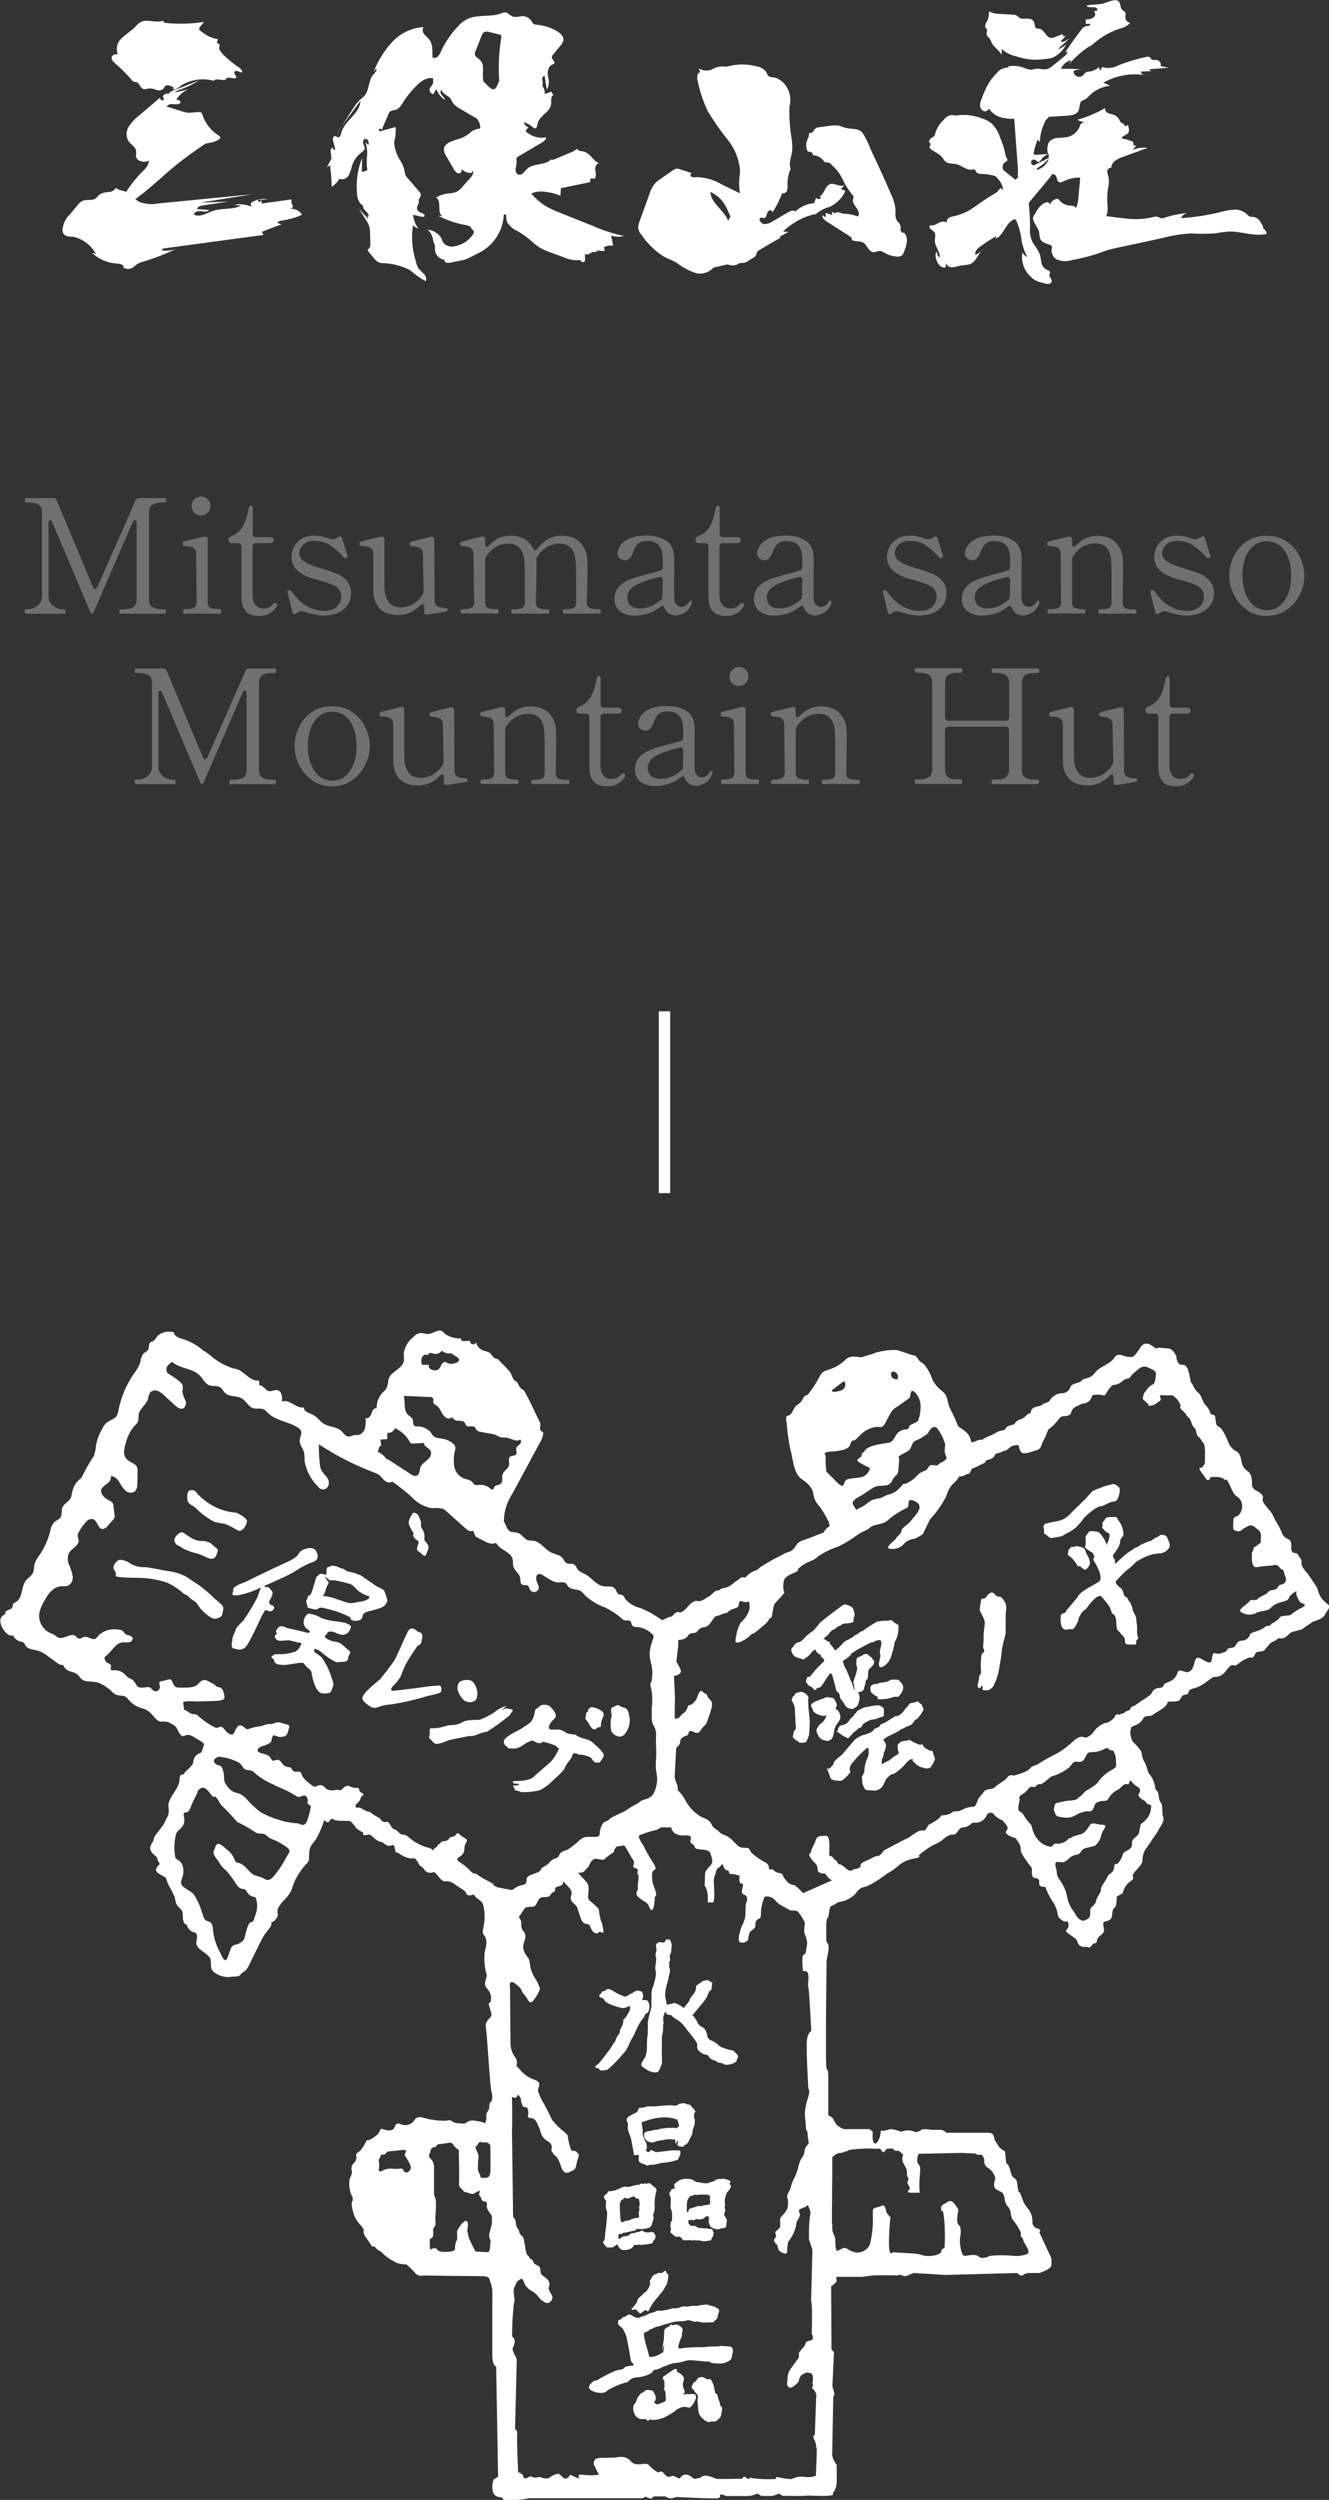 <?xml version="1.0" encoding="UTF-8"?>
<svg id="_レイヤー_2" data-name="レイヤー 2" xmlns="http://www.w3.org/2000/svg" xmlns:xlink="http://www.w3.org/1999/xlink" viewBox="0 0 117 220">
  <rect x="0" y="0" width="117" height="220" fill="#333333" stroke="none"/>
  <defs>
    <style>
      .cls-1 {
        fill: #707070;
      }

      .cls-1, .cls-2, .cls-3 {
        stroke-width: 0px;
      }

      .cls-4 {
        isolation: isolate;
      }

      .cls-2 {
        fill: none;
      }

      .cls-5 {
        clip-path: url(#clippath-1);
      }

      .cls-3 {
        fill: #fff;
      }

      .cls-6 {
        clip-path: url(#clippath);
      }
    </style>
    <clipPath id="clippath">
      <rect class="cls-2" y="117" width="117" height="103"/>
    </clipPath>
    <clipPath id="clippath-1">
      <rect class="cls-2" x="5.5" width="106" height="25"/>
    </clipPath>
  </defs>
  <g id="_レイヤー_1-2" data-name="レイヤー 1">
    <g>
      <g class="cls-6">
        <path class="cls-3" d="m71.84,148.64c.2-.21.36-.05.47-.26s.2-.2.24-.35c.13-.23.28-.44.45-.64,0,0,.12-.28.26.01.08.25.15.51.21.77.1.25.07.62.31.78.24.16.07.39.27.6.15.19.28.39.4.6.07.09.17.15.28.19.11.04.23.05.36.05.13-.07.25-.15.37-.24.08-.14.14-.29.17-.45.09-.28.04-.58-.13-.82-.16,0-.31-.1-.34-.26-.04-.21-.11-.42-.21-.61-.02-.01-.38-1-.52-1.2-.09-.15-.15-.32-.18-.49-.02-.01-.07-.15-.05-.15s.66-.42.71-.57.15-.11.28-.24c.13-.1.26-.18.41-.25.03-.03,1.05-.56,1.05-.56.13,0,.25-.03.36-.1.13-.12.38-.1.44-.12s.15.12.15.27-.2.73-.12.95-.05.45-.05.58-.1.25-.05.39.04.19.12.2c.13,0,.25-.05.36-.12.26-.2.46-.46.57-.76.15-.44.27-.89.34-1.35.18-.29.29-.63.32-.97-.02-.49.13-.47-.24-.66s-.24-.33-.54-.26-.62,0-.82.07-.11-.1-.46.15c-.3.16-.59.35-.87.55-.25.23-.37.15-.56.34s-.29.13-.45.29-.17.1-.36.23-.35.13-.42.22-.07.04-.18.18l-.03.04s.01-.03-.14.14c-.25.28-.19.16-.32.29l-.12.13s-.02.02-.07,0c-.1-.16-.21-.31-.34-.45-.21-.18-.01-.24-.24-.32s-.25-.19-.32-.19c-.04,0-.09-.02-.12-.05,0,0,.54-.44.54-.52s.14-.09.15-.17.26-.11.38-.23c.08-.09.18-.15.29-.19.07-.03.24-.1.26-.15s.2-.07.26-.09.26.02.33-.02.45-.02.45-.2c0-.09,0-.18-.01-.26.09-.12.12-.28.08-.42-.06-.25-.1-.51-.32-.6s-.46-.23-.63-.15-1.28.94-1.36,1-.72.56-.79.66c-.16.23-.34.44-.54.64-.26.16-.51.36-.72.58-.11.15-.26.28-.42.38-.08.05-.38.04-.54.32s-.3.27-.23.48c.04.19.14.36.29.49.17.09.35.16.54.19.1,0,.17.16.36,0s.36-.22.46-.39c.1-.16.24-.3.41-.39.1-.02.11.14.15.19.09.1.21.19.33.25.12.04-.01.15.14.23s.15.14.17.18l.05.15c-.41.36-.79.76-1.13,1.2-.19.35-.32.08-.36.22s-.12.18-.12.33,0,.07.12.26c.08.13.21.23.36.26.14.06.22.42.42.21m-.71,1.17c-.01-.16,0-.33.02-.49-.06-.11-.15-.21-.25-.29-.1-.08-.22-.14-.35-.16h-.12c-.06.03-.43.05-.49.24-.06.19-.16.07-.19.25s-.14.14,0,.4c.11.16.18.35.2.54.02.2.02.59.04.75s.01.48.02.62.08.36,0,.49-.16.16-.16.28-.08.28-.07.4.09.09.17.19c.06.08.14.13.23.15.05,0,.08.18.32.17s.42-.02.47-.11.15-.33.18-.41c.05-.13.07-.27.08-.42,0-.11.03-.77.04-.81s-.05-.81-.1-1.13,0-.53-.05-.67m-7.04,56.66c-.51,0-.53-.08-.77,0-.29.02-.58.03-.87.02-.29.05-.59.06-.89.06-.29-.01-.58,0-.87.03-.2.03-.39,0-.52.04-.13.03-.27.05-.41.04l-.06-.11c.03-.16.06-.32.11-.47.08-.25.2-.42.2-.5s.03-.34.03-.34c.09-.17.04-.38-.12-.5-.28-.18-.28-.2-.4-.18s-.23.03-.3.06-.11-.18-.23-.01-.51.26-.51.44-.04.23-.04.58c0,.24-.04.47-.09.7-.02.19-.05.38-.09.56l.12-.36s.07-.22.09-.28c-.02.18-.05.47-.07.61-.03.21-.1.17-.19.22-.22.16-.47.26-.74.31-.11,0-.21,0-.32.01-.06-.27-.13-.55-.22-.81-.1-.35-.19-.7-.25-1.06v-.25s.43-.14.48-.25.07,0,.25-.11c.18-.1.38-.18.58-.22.07,0,.34-.11.66-.19s.45-.14.65-.19c.25-.04.5-.06.76-.06.16,0,.32-.04.47-.08.22-.04.54.18.74.12s.41.11.78.08.75.04.82-.1.3-.2.3-.42.23-.52.08-.65c-.15-.14-.34-.23-.54-.28-.14-.01-.48-.17-.64-.13s-.42.03-.62.09-.39-.03-.77.06-.44-.08-.82.09-.5.01-.9.15c-.23.07-.46.11-.7.14-.13.06-.29-.08-.57.08s-.36.06-.57.2c-.13.07-.27.13-.42.18-.13.07-.24.04-.29.09-.06.05-.13.08-.2.09-.14,0-.27-.03-.39-.09-.09-.06-.18-.11-.28-.17,0,0-.22-.07-.26-.02-.09.06-.19.12-.29.18-.12.01-.23.08-.3.18-.15.18-.31,0-.28.25s-.12.08.08.32.25.13.4.44c.11.2.2.4.26.62.06.22.33,1.74.33,1.74,0,0,0,.34.13.46.06.06.12.13.17.2l-.06.09s-.67.02-.76.18-.41.18-.41.18c-.24.04-.47.12-.69.23-.4.18-.78.38-1.15.6-.12.15-.41.09-.57.26s-.25.21-.26.31-.1.1,0,.25,0,.06.2.19c.13.08.28.13.43.15.03.02.07.04.28.04.27.05.54-.04.72-.24.55-.32,1.14-.56,1.76-.71.17-.24.44-.39.74-.4.33-.02.66-.09.97-.21.12-.04.5-.23.49-.35s.49-.14.64-.25c.14-.09.3-.15.46-.19.11-.04.21-.08.31-.13.18-.07.36-.12.55-.14.26-.02.53-.07.78-.15.18-.06.36-.1.55-.1.07-.01,1.13.1,1.34.12s.29-.04.34.02c.08.07.18.11.29.12.09.01.45.04.64.04.17,0,.33-.03.49-.09.03-.02.35-.13.43-.24s.12-.12.12-.24.11-.43.09-.49.12-.45-.38-.45m-10.33-54.23c-.02.08.11.24.21.34.14.12.32.2.5.23.23,0,.45-.12.56-.32.33-.44.45-1,.32-1.53-.13-.89-.57-.63-.81-.84s-.38.03-.62.09-.15.49-.15.49c.06.16.05.34-.02.5-.05.35-.05.7,0,1.05m-12.88-2.57c.5.15.56.13.83,0s.22-.33.29-.57c.01-.45-.16-.89-.48-1.2-.36-.15-.78-.12-1.11.09-.18.25-.22.57-.1.85.12.32.31.6.58.82m11.13,2.34c.12.14.3.26.5.05s.35.12.36-.38.48-.79.07-1.12c-.27-.2-.59-.32-.93-.35,0,0-.28.12-.29.32s-.17.03-.18.38-.16.19.08.5.27.46.39.6m29.65,1.95c-.28-.17-.29-.13-.45-.39s-.09,0-.25-.05-.17,0-.26-.08-.18-.04-.51-.26l-.12-.08c-.1.01-.21.04-.31.07-.04,0-.08,0-.12,0-.03,0-.23.06-.31.06s-.13.11-.27.21-.04.35-.06.44c0,.12.04.23.1.33l-.11.16-.4.24c-.16.17-.35.3-.57.4-.15.06-.29.15-.42.24-.03-.14-.03-.29,0-.44.05-.17.15-.21.12-.32s.11-.14.05-.22.03-.07.08-.22c.08-.18.11-.38.1-.57-.05-.11-.11-.22-.18-.32,0,0-.01-.02-.03-.04.02,0,.03-.02.03-.08,0-.12.16-.04.19-.13s.28-.15.86-.46c.18-.1.26-.14.3-.15,0,0,0-.02.05-.06.18-.17.28-.09.45-.23s.38-.11.57-.27c.11-.08.2-.19.26-.32.09-.17.21-.08.31-.24.14-.16.26-.32.37-.5.21-.35.11-.26.11-.33s-.08-.17-.12-.31-.11-.06-.28-.26-.18,0-.26,0-.37.08-.45.08-.17.15-.22.23c-.13.13-.25.26-.35.41-.09.16-.49.53-.68.5s-.18.11-.27.12-.33.22-.41.25c-.17.13-.36.23-.56.3-.32.1-.13.25-.42.34-.14.04-.27.1-.38.2l.02.1-.03-.03s-.05.12-.63.32c-.38.08-.74.26-1.03.52-.15.19-.86,1-.99,1.17s-.8.61-.82.83-.15.2-.22.34-.24.12-.22.22-.32-.43-.06.2.18.6.31.68c.12.06.25.1.38.12.13.03.14-.04.22,0,.11.04.23.03.33-.03.16-.11.31-.23.44-.38.1-.11.2-.24.29-.36,0-.02-.28-.33.29-.94.35-.42.74-.81,1.16-1.16.02.05.09-.19.15.17.03.28-.02.56-.15.81-.13.31-.2.63-.23.97.03.24-.13.37-.15.47s-.1-.06-.05.26-.02.42.1.63.07.41.51.41.55.07.78-.04c.2-.07.36-.21.46-.39.12-.21.22-.51.29-.59s.39-.36.39-.36c.07-.06.21-.02.29-.09.1-.05.19-.11.28-.17.04-.05.44-.36.6-.54s.37-.49.63-.55.08.05.12.12c.07.09.14.16.23.24.09.09.19.16.3.23.07.06.16.1.25.11.13.04.18.06.34.1.13.02.27,0,.39-.05.11-.03.28-.36.41-.63s-.05-.31-.11-.66-.18-.12-.45-.29m-6.26-3.38c-.06.15-.25.24-.27.33s-.13.15-.18.2c-.05.06-.11.11-.17.17-.08.18-.23.33-.41.42-.29.13-.47.08-.53.22s-.12.12-.11.29-.35-.04.12.29.48.32.6.34.05.25.29,0,.31-.35.37-.41c.14-.09.27-.2.39-.32.15-.18.22,0,.34-.24.06-.15.18-.26.33-.32.13-.09.27-.16.41-.22.11-.03.22-.04.34-.05.21-.05.42-.12.61-.22.08-.01.23.08.24-.27s.01-.56-.16-.62-.18-.15-.41-.12c-.23,0-.45.04-.68.09-.23.08-.46.04-.61.15s-.45.15-.51.31m19.36-16.29c.34-.35.71-.85.71-.85.29-.27.61-.53.94-.76.17-.06.29-.17.4-.17.13,0,.26-.04.37-.11.11-.05.22-.1.32-.15.18-.1.38-.16.59-.17.37-.06.52-1.03.42-1.19-.11-.15-.26-.26-.43-.32-.18-.08-.39.08-.57.08-.31.09-.6.2-.89.32-.14.03-.39.17-.45.19s-.12.08-.43.45-1.42,1.39-1.57,1.58c-.18.18-.39.34-.62.46-.13.07-.27.11-.42.14-.15.04-.31.08-.46.09-.2.04-.39.08-.58.14-.31.06-.12.09-.22.16s0,.32,0,.32c0,.12,0,.25,0,.37.01.05.28.18.43.34s.31.06.77,0c.24-.02.47-.1.66-.25.38-.17.72-.39,1.03-.66m22.22,6.97c-.13-.21-.63-.42-.89-1.06s0-.29-.45-.95c-.06-.09-.11-.17-.16-.24l-.39-.58s-.61-.61-.55-.95-.21-.5-.32-.74-.37,0-.53-.29.13-.87-.32-1.06-.5-.42-.68-.84-.45-.74-.66-1.24-1.05-1.11-.9-1.5-.63-.72-.63-.72c0,0-.32-.21-.32-.44s.05-.92-.34-1.21c-.25-.15-.44-.38-.53-.66-.08-.21-.08-.95-.53-1.13-.31-.17-.55-.44-.68-.77,0,0-.45-1.24-.87-1.4s-.1-1-.47-1.03-.18-.34-.61-.79-.32-.84-.71-1.16-.47-.79-.6-.87-.16-1.63-.74-1.58-.58-.74-.58-.74c0,0-.26-.71-.76-.71s-.79-.13-.95,0-.89-.96-1.47-.06c-.58.9-.63.85-1.11.8s-.82-.45-1.21.13-1.21.68-1.68,1.29c-.47.61-.87.37-1.13.66s-.84.21-1,.55c-.1.35-.43.59-.79.58-.42.02-.8.25-1.03.61-.05.21-.58.24-.71.42s-1.05.05-.97.74c0,0-.1-.13-.46.24s-.68.25-.9.58-.63.14-.84.48-.3.07-.8.37-.98.43-1.18.59-.24-.04-.65.18c-.13.07-.27.1-.42.09-.04-.34-.2-.65-.45-.88-.57-.5-.6-.32-.75-.64-.18-.46-.39-.91-.62-1.35-.36-.64-.11-1.17-.82-1.69-.44-.34-.76-.8-.92-1.33,0,0-.43-.94-.78-1.1s-.43-.64-.69-.64-1.35-.5-1.67-.48c-.59,0-1.17.08-1.74.25-.53.23-.89.25-1.12.37s-1.05-.3-1.55.28c-.41.38-.9.67-1.44.83-.21.11-.57.07-.85.71-.28.52-.6,1.01-.96,1.46-.09.18-.21-.11-.5.46s-.5.25-.85,1.01-.73,0-.53,1.12c.06.77.17,1.53.32,2.29.18.34.21,2.08,1,2.59s.96.96,1.01,1.21c.03.42.21.82.5,1.12.31.41.58.85.8,1.3.13.15.05.35.18.49-.16.08-.3.2-.41.34-.34.42.17.08-1,.56s-1.29.34-1.65.92-.73.4-1.14.72c-.68.32-1.33.69-1.96,1.1-.47.48-.58.14-1.28.88-.06.03-.13.03-.19,0-.22-.08-.49.3-.61.32s-.5.53-1.04.61-.36.25-.61.22-.66.53-.77.53-.6.5-.99.41-.72.35-.77.38-.52.71-.88.6-.58.44-.68.39-.79.32-.79.32c-.6-.43-1.24-.8-1.92-1.08-.52-.11-.98-.39-1.33-.79-.08-.13-.13-.29-.27-.35-.09-.04-.19-.03-.28-.06-.2-.08-.23-.36-.38-.52-.23-.25-.63-.15-.97-.19-.67-.09-1.07-.78-1.67-1.09-.22-.08-.42-.2-.59-.35-.13-.16-.18-.39-.36-.49-.2-.11-.48,0-.68-.12-.15-.09-.2-.28-.31-.42-.23-.3-.66-.34-1-.5-.58-.28-.96-.96-1.59-1.04-.15,0-.3-.02-.45-.04-.36-.1-.55-.53-.9-.65-.23-.08-.49-.03-.7-.14-.24-.13-.32-.42-.43-.66-.03-.07-.07-.14-.12-.21.02-.15.03-.3.03-.45.08-.7.33-1.37.71-1.96.42-.77.83-1.53,1.24-2.3l1.19-2.21c.17-.27.28-.57.31-.89-.03-.03-.06-.06-.09-.08-.06-.05-.14-.09-.18-.16-.02-.05-.02-.1-.01-.15.01-.14.02-.27.03-.41l-.65-1.36c-.26-.53-.51-1.07-.82-1.58-.17-.07-.32-.2-.41-.37-.03-.09-.08-.18-.12-.26-.08-.12-.22-.18-.32-.28-.09-.11-.15-.23-.2-.36-.05-.12-.11-.24-.18-.36-.32-.36-.66-.71-1-1.05l-.07-.07c-.08,0-.16-.02-.23-.05-.21-.09-.29-.35-.47-.49-.16-.09-.34-.15-.52-.18-.33-.11-.59-.39-.68-.73-.06.14-.23.2-.37.14-.11-.05-.17-.16-.16-.28l-.54.02c-.05,0-.11,0-.16-.02-.07-.05-.11-.13-.12-.22-.49.03-.97-.11-1.38-.39-.08-.09-.16-.17-.26-.24-.35-.2-.75.19-1.16.24-.3.03-.6-.13-.88-.06-.2.07-.38.19-.51.35-.45.35-.74.86-.83,1.42.02.22.03.44.02.66-.12.7-1.13.91-1.35,1.59-.03.25-.08.49-.14.74-.11.19-.25.35-.41.49-.34.37-.52.87-.5,1.37-.24-.1-.4.23-.47.48s-.38.52-.53.31c.06.33.04.66-.04.99-.09.3-.35.53-.66.57-.06-.02-.12-.02-.18-.02-.23.02-.44.18-.66.13-.24-.05-.38-.3-.56-.47-.4-.39-1.05-.35-1.53-.63-.36-.22-.6-.61-.98-.8-.33-.17-.83-.29-.8-.66-.67.15-1.3-.79-1.92-.5.04-.4-.02-.92-.4-1.01-.27-.06-.55.16-.81.07-.3-.1-.48-.57-.78-.47l-.05-.46c-.65.11-1.13-.56-1.7-.89.04,0,.08.02.13.03l-.17-.06.04.02c-.88-.2-1.7-.59-2.4-1.15-.22-.2-.46-.38-.72-.54l-.05-.02c-.49-.44-1.07-.77-1.69-.99-.38-.11-.89-.24-.93-.64-.48-.13-.98-.03-1.38.27-.16.17-.25.42-.46.52-.07.02-.14.06-.21.09-.19.14-.1.46-.21.66-.1.17-.31.23-.44.37-.14.21-.22.46-.24.71-.13.37-.32.72-.57,1.02-.67.97-1.13,2.07-1.36,3.22-.02.18-.08.36-.17.52-.21.3-.63.36-.91.61-.15.15-.26.32-.35.51-.26.44-.44.93-.55,1.43-.02.3-.07.6-.16.88-.05.11-.12.22-.19.33-.35.54-.66,1.1-.93,1.68-.01,0-.03.02-.04.02-.41.31-.68.75-.78,1.25-.02.16-.06.32-.11.48-.17.35-.61.5-.75.86-.11.29,0,.64-.18.89-.13.18-.36.24-.52.38-.21.23-.34.52-.37.83-.2.76-.53,1.49-.98,2.14-.19.23-.33.5-.42.79-.01.23-.04.46-.1.68-.12.3-.44.46-.64.71-.44.57-.26,1.58-.9,1.9-.07.03-.14.07-.2.12-.08.1-.05.24-.1.35-.07.14-.24.18-.39.24s-.3.23-.22.35c-.27.08-.45.32-.44.6.02.27.11.53.27.75.19.3.51.62.85.52.12.27.36.47.64.54.11,0,.22.04.31.11.05.07.1.14.13.22.21.37.74.37,1.15.49.33.12.64.3.92.53l.68.5c.09.07.19.13.3.18.09.02.18.04.27.04.04.08.09.16.14.23.37.51.89.2,1.33.83s1.26.21,1.89.61c.38.18.72.43,1.01.73.54.51.91.07,1.33.56.31.42.76.72,1.26.84.63.21.65.33,1.17.89s.61.07,1.31.42.49.42.84.94.44-.16,1.1.21.89.54.89.54l.15.15c-.1.38-.22.76-.32.78-.35.1-.6.4-.63.76,0,.42-.72.8-.8,1.05s-.38-.21-.42.59-1.05,1.56-.97,2.32,0,.67-.29,1.31-.97,1.18-1.01,1.56-.67.72,0,1.35c.09.08.18.16.28.23.04.22.13.42.26.6-.24.29-.64.56.04.93.24.13.4.22.5.3.07.27.17.52.3.76.3.52.3.59.42.81s.08.62.29.87.46.44.46.62c0,.33.02.96.25,1.02.29.08-.04.04.34.46s.59.08.67.55-.38.72.42,1.31.76.63.8.97-.08.67.34.97c.39.28.87.42,1.35.38.29-.08.76.04.92-.21s.42-.21.67-.67.92-1.9,1.26-2.53.84-1.01.8-1.31,0,.13.42-.42-.34-.55.67-1.6.5-1.05,1.3-2.32.92-.78.92-1.61.21-.92.59-1.42c.31-.55.56-1.12.75-1.72.17.16.35.27.42.13.05-.13.17-.22.3-.26,0,0,.1.19.75.2s.77-.04.94.13c.14.15.27.31.38.49.18.17.4.3.62.4.06.01-.14.31.26.23s.33-.07.72.27.63.34.68.34.33.3.58.34.45-.26.54.13.03.43.23.47.16.13.38.21c.24.16.52.26.81.3.36,0,.33-.09.54.2s.19.43.41.53.28.49.68.53.34-.26.71.21.47.51.64.54c.31-.04.62.05.87.24.22.17.46.32.7.46.08.07.3.24.3.24,0,.17.13.3.3.3,0,0,0,0,.01,0,.31.01.33-.19.5.07.15.23.47.31.68.65.13.44.18.9.16,1.36-.07.97-.32,1.12,0,1.49s.07,1.16,0,1.49c-.05.64,0,1.28.17,1.9.13.22-.35.75,0,1.19.28.26.43.63.39,1.01,0,.49-.3.08-.15.6s.26.67.15.9-.55.37-.44,1.01.35,5.15.49,5.63c.09.27.09.55,0,.82,0,0-.2.07-.2.49s-.3.41-.26.82c.02.21-.01.42-.09.61-.27-.09-.54-.16-.82-.2-.21-.05-.43-.04-.63.02l-.37.22s-.9.02-1.08-.19-.58-.02-.73-.06c-.59,0-1.17-.08-1.73-.24-.78-.28-.89.28-1.04.39-.3.25-.71.31-1.06.15-.47-.24-.5.32-.6.41s-.32.24-.85.06-.13.11-.75.58-.78.37-.78.37c0,0-.41.88-.73,1.04s-.15.43-.17.5c-.02.2-.12.39-.28.52-.26.25-.11.75-.11.75-.03.2-.1.38-.2.55-.1.51-.03,1.04.17,1.51.12.16.13.38.03.56-.11.26.11.88.13,1.01.13.39.34.74.63,1.03.45.5.17.47.3.78.13.32.13.2.52.82s.21.04.48.37.41.22.75.62c.36.31.77.57,1.21.76.26.07.52.11.78.11.26.22.5.46.73.71.16.23.45.34.73.26,0,0,4.58.06,5.23.06s.62.32.62.32c.12.29.2.59.24.9.02.37,0,1.1,0,1.1v4.64c0,.95.34.99.34.99l.17,9.7-.39.24c-.12.31-.15.64-.09.97.08.65.78.6.78.6l.19.21c.19.2,1.12,0,1.4,0,.29-.02.58-.07.86-.13h9.73c.52,0,.45-.16.45-.16.14.08.3.14.46.18.12.01.24-.06.29-.18h1.05c.16.12.35.18.54.17.14-.02.28-.06.41-.12,0,0,3.39.18,3.69.11s.08-.29.21-.33.48.14.48.14c0,0,1.69-.01,1.77,0,.29,0,.58-.04.84-.16.18-.13.49.15.49.15,0,0,.73,0,.92,0,.18-.02.36-.08.52-.17.19-.08.43.16.43.16,0,0,1.72.03,2.05-.01s1.18.05,1.99,0c.49-.03.47-.13.38-.21.21-.25.34-.57.36-.91v-1.59c-.2-.25-.34-.55-.4-.86,0-.35.1-5.15.1-5.15,0,0,.16-.11.06-.43l-.14-.48.14-3-.22-.24-.03-5.56s.56-.35.48-.57c-.03-.08-.04-.17-.02-.26h2.3s.6-.1,1.03-.13,2.1,0,2.1,0c0,0,.1-.13.32-.01.15.07.32.09.47.05.19-.1.39-.18.6-.25.08,0,2.74.17,2.74.17l6.36-.17s.34.37.53.17c.17-.13.39-.19.6-.17h.82s1-.32,1.05-.63c.03-.23.03-.46,0-.68l-.29-.63-.76-1.63s.24-.24-.16-.34c-.23-.06-.4-.24-.45-.47.03-.39-.06-.78-.26-1.11-.19-.22-.36-.46-.5-.71l-.26-.66c0-.11-.07-.21-.16-.26-.16-.1-.08-1.05-.34-1.18-.16-.08-.28-.23-.34-.4,0,0-.21-.9-.37-.9s-.11-1.16-.24-1.16-.47-.34-.47-.34l-.39-.61s-.03-.63-.45-.63h-3.8c-.13-.16-.32-.25-.53-.26h-.76s-.76-.13-.89,0c-.15.1-.32.18-.5.21-.26-.12-.55-.17-.84-.16-.37.05-.39.18-.66.05-.24-.09-.48-.15-.74-.16l-.63.16s-.24-.16-.24.18-.32,1.08-.55.9-.13-1-.13-1l-.29-.24h-2.26c-.22-.08-.43-.21-.61-.36-.2-.21-.33-.66-.54-.74-.08-.03-.15-.08-.22-.12v-3.56s-.02-.47-.15-.53,0-9.54,0-9.54c0,0,.09-.47.15-.76.03-.22.03-.44,0-.66-.09-.09-.16-.21-.18-.34v-1.53l.08-.47s.07.14.12-.17.11-.67.11-.67c.04-.24.3-.19.54-.4s.63-.13,1.03-.37c.34-.15.63-.39.84-.69.26-.37.58-.37.87-.47.48-.23.94-.5,1.37-.82.29-.2.36-.27.36-.29h.04c.33-.18.64-.39.92-.63.4-.37.91-.61,1.45-.69.74-.11.37-.29.42-.29.39-.34.81-.65,1.26-.9.29-.11.57-.26.82-.45,0,0,.5-.5.92-.47s.47-.63.87-.63c.3-.02.58-.15.79-.37.16-.13.4.05.82-.16.25-.13.44-.36.53-.63,0,0,.37-.32.58,0,.21.24.47.42.76.53,0,0,.47.45.47.69s-.37.29,0,.58.74.24.76.37.32.37.37.69-.11.32.4,1.06.6.74.6.92-.05.77.26.77c.17-.01.33.08.4.24,0,0-.11.4.16.5s.37-.05.42.18c.13.36.31.71.51,1.03.25.33.42.71.51,1.11,0,.23.1.45.29.58.11.08.22.15.34.21,0,0,.34-.21.34.29s-.5.4,0,.76.74.47.79.74c.08.28.35.46.63.42.26-.05.42.21.63-.13s.42-.03.45-.42.53-.5.61-.82-.26-.79.13-.87.55-.22.58-.48.03-.6.24-.74.18-.96.18-.96l.53-.31c.09-.41.32-.78.66-1.03.53-.34.05-.32.29-.69s.82-.79.79-1.19c0-.3.08-.6.21-.87,0,0,.53-.71.58-.84s.42-.53.58-.87.61-.82.45-1.21.03-.98-.21-1.27-.13-.87-.32-1-.21-.55-.21-.55c-.07-.31-.21-.61-.4-.87-.15-.15-.24-.35-.26-.55-.08-.26-.18-.51-.32-.74-.18-.29-.1-.58-.26-.87-.2-.28-.43-.53-.68-.76-.19-.32-.27-.69-.21-1.06.03-.08.05-.17.06-.25l.26-.12c.27-.08.51-.23.68-.45.21-.32.18-.37.58-.4s.16,0,.84-.4.79-.61.84-.79.87.05,1.08-.24.16-.42.53-.45.03-.37.61-.53c.28-.06.55-.16.79-.32.18-.1.34-.21.5-.34.21-.13.42-.34.58-.37.26.02.53-.05.74-.21.34-.26.55-.76.82-.82s.16.18.61-.15c.29-.25.63-.43,1-.54.13,0,.16.13.34-.1s.03-.34.47-.4.4-.05.68-.4.39-.45.53-.47c.17-.08.33-.19.47-.32l.26.03c.2-.02.38-.1.53-.24.11-.12.24-.22.37-.32l.9-.24,1-.69s.84-.18,1.05-.61.47-.58.34-.79m-81.01,49.79c-.07.14-.37.14-.48-.12s-.21-.06-.84-.11c-.37-.06-.74.01-1.06.2-.33.13-.24-.2-.24-.2.03-.22.03-.45-.01-.67-.07-.2.07-.13.14-.43s.26,0,.47-.26.37-.15,1.28-.28.3.28.39.45c.17.24.32.5.45.76.22.47-.02.52-.09.67m6.09-2.43c.17-.33.32-.06.62-.13s.47.27.47.27c0,0,.02,2.35,0,2.38s-.02.36-.28.44c-.19.04-.39.04-.58,0-.01-.12-.05-.24-.11-.35-.06-.12-.1-.24-.13-.37,0,0,0-.69.04-.95s.02-.34-.17-.75-.02-.2.15-.53m1.19,7.08c-.02.13-.09.37-.19.75-.06.22-.02.44.09.63,0,.31-.03.63-.09.93-.09.2-.37.11-.84.09s-.39-.01-.56-.35-.32-.63-.39-.8c-.07-.25-.13-.51-.17-.76,0,0,.15-.56,0-.76s-.52.26-.52.26c0,0-.22.3-.33.49s.04.76-.07.91c-.12.22-.17.48-.15.73,0,.3-.65.28-.65.28,0,0-.76.09-.91-.19s-.65,0-.65,0l-.02-.91.17-.11c.17-.11.15-.35.13-.6-.02-.17.05-.33.17-.45.09-.13.02-.58.02-.58,0,0,.06-.84.06-1.4s-.17-.73-.17-.73v-2.56c-.01-.26-.13-.5-.32-.67-.28-.3,0-.45,0-.63,0-.19.15-.35.33-.37.17,0,.32-.26.32-.26,0,0,.76-.07.97-.13.18-.04.36.05.43.22.04.13.45.42.45.42,0,0,.06,2.58.02,2.93s.24.47.37.65.32.11.6.24.43-.06.69-.19.15.02.11.22.19.24.19.41.15.26.35.28.15.22.13.43.45.82.45.82c0,0,.02.62,0,.75m29.94-.02v-.15c0-.12,0-.24,0-.38v-.39c0-.31,0-.66.01-1.01v-.21c0-.14,0-.29,0-.43v-.09c0-.48.01-.94.02-1.35v-1.89c.16-.16.35-.28.56-.36.2.01.4-.03.58-.13.08-.08.24.05.29-.13.83-.13,1.67-.16,2.5-.11l.29-.02s.24.49.39.25l.18-.24.5-.02s.32.31.42.2.53.35.53.35c-.1.22-.1.48,0,.71.12.2.23.41.32.63.03.08-.03.55.11.68s-.16.32,0,.58c.09.13.14.27.16.42,0,0-.39.29,0,.32.29.01.58.01.87,0-.05-.47-.05-.93,0-1.4.08-.82.05-.92-.13-1.13s-.05-.68-.05-.68l.1-.21,3.79-.08,1.16.05c.13.1.29.14.45.11.26-.05.37.45.37.45-.06.3.09.61.37.74.31.21.52.53.6.9,0,0-.26.68,0,.9s.58.26.63.38c.1.13.16.28.18.44.01.22.07.44.18.63.22.2.35.47.37.76.02.27.13.52.32.71.22.29.4.6.55.92.05.26-.08.24.11.47s.05.18.24.5.47.76.26.92c-.39.16-.82.22-1.24.18-.7-.07-1.4-.07-2.1,0-.21.13-.46.19-.71.18-.26,0-.18-.26-.76-.26s-.82.26-.97-.16c-.14-.4-.2-.82-.18-1.24.03-.26.18-1-.08-1.21s-.13-.68-.13-.97.18-.29-.05-.61-.45-.74-.84-.47-.63.26-.55.68.13-.42.26.82c.08.85.09,1.7.03,2.56-.15.02-.27.14-.29.29-.03.26-.63.37-.71.37-.3.06-.62.05-.92-.03-.29-.1-.59-.15-.89-.16-.13,0-1.74-.11-1.74-.11,0,0-.32.47-.34-.68,0-.8.04-1.6.13-2.4-.13-.12-.24-.26-.34-.4-.05-.1-.1-.79-.42-.61s-.79.11-.79.42v1.16c-.02.55-.09,1.1-.21,1.63-.05.27-.2.51-.42.66-.24.19-.56.28-.87.24-.22-.04-.44-.12-.63-.24-.13-.08-.32-.24-.55-.11s-.52.26-.53.19c0-.07-.02-.13-.04-.2-.11-.4.02-.81-.14-1.1-.1-.18-.16-.37-.18-.57,0-.07,0-.24,0-.47m-.01,23.62h-.02s-.01-.02-.01-.02l.03.02Zm8.1-92.97c.14-.07.26-.16.36-.27.02-.11.46-.85.82-.37.28.38.49.81.64,1.26.11.3-.14.57.07,1.05.04.1.07.21.1.31-.05.04-.1.08-.14.13-.2.23-.36.14-.59.4s-.65-.2-.89.25-.47.2-.97.7c-.27.31-.61.55-.98.72-.2.09-.36-.02-.36.19-.08.06-.16.13-.23.21-.53.59-.92.48-1.4.76s-.84.08-1.37.53-.78.42-1.03.64c-.14-.22-.26-.41-.26-.41,0,0-.32-.32.46-.73s1.19-.87,1.65-.96,1.03.11,1.3-.48.5-.34.55-.98c.04-.56.13-.98,0-1.15.22-.14.45-.27.68-.38.6-.27.37-.79.85-1.02.26-.1.5-.23.74-.38m-2.83-5.66c.21-.12.57.14.53.5s-.53,0-.53,0c0,0-.21-.39,0-.5m-5.26,1.58c.14-.09.32-.25.55-.41s.52-.48.57-.23c0,.03.02.06.02.09.03.16.02.51-.48.64-.66.18-.8,0-.66-.09m-.53,7.03c-.06-.39-.07-.79-.05-1.19.07-.05-.46-.36.48-.41s1.53-.23,1.65-.55.11-.41.37-.44.62-.78,1.51-1.08.89.27,1.32-.6.62-1.07.78-1.16,1.12-.76,1.26-.89.02-.92.48-.5c.36.36.54.86.5,1.37,0,.38-.07.76-.21,1.12-.11.21-.78.34-.78.53,0,.07-.08.16-.16.26-.4-.05-.8.15-1.01.49-.28.57-.48.66-.73.69s-2.03.24-2.06.81c-.1,0-.19.05-.23.24-.09.44-.8.34-.05.76s.69.32.75.41-.16.53-.5.71-1.14.14-1.51.3-.11,1.03-.94.16-.87-.78-.89-1.03m-35.59-9.82c.03-.15.15-.27.29-.3.08,0,.15,0,.23,0s.15-.1.11-.16c.16,0,.32.02.46.08.26.04.52-.06.68-.27.22.19.51.27.8.22l.48.3c.12.08.26.18.23.32s-.18.2-.31.24c-.22.09-.46.1-.69.01-.06-.04-.12-.07-.18-.1-.16-.04-.3.11-.38.25-.05.16-.14.3-.26.41-.13.07-.28.1-.43.06-.12-.02-.23-.07-.33-.15-.09-.08-.11-.21-.06-.32h-.52c-.07.01-.13-.03-.14-.09,0-.01,0-.03,0-.04-.03-.15-.03-.3,0-.44m.66,3.38c.13,0,.29.03.35.14.07.13-.02.31.05.44.06.07.14.13.22.16.19.13.33.32.43.53.09.21.23.4.41.55.19.14.46.12.62-.05-.02.22.26.33.48.34s.49,0,.6.19c.03.08.06.15.1.22.17.21.56-.03.76.15.07.07.1.17.16.25.1.1.23.16.37.17l.93.17c.15.02.3.06.44.12.11.07.21.12.33.17.18.03.35.05.53.04.43.05.88.42,1.24.18.14.08.08.31-.04.42s-.28.2-.31.36.09.36,0,.51c-.11.16-.37.09-.53.21-.2.16-.05.48-.09.73-.06.34-.48.51-.58.84-.08.27.06.61-.14.8-.17.15-.49.1-.59.31-.03.06-.04.14-.09.19-.11.09-.24-.05-.34-.14-.29-.21-.66-.3-1.01-.23-.11.02-.22,0-.32-.06-.05-.05-.1-.11-.14-.17-.19-.25-.56-.26-.85-.38-.42-.21-.71-.61-.78-1.07-.06-.46-.04-.92.08-1.37.03-.1.04-.21.02-.31-.04-.14-.13-.26-.25-.34-.23-.18-.5-.31-.79-.36-.34-.07-.74-.06-.96-.33-.07-.08-.11-.18-.17-.27-.31-.33-.75-.52-1.21-.5-.08,0-.15-.02-.22-.06-.17-.12-.08-.4-.17-.59-.07-.16-.25-.24-.38-.36-.43-.4-.24-1.11-.38-1.68l2.24.1m-4.23,4.28c-.02-.18-.05-.36-.07-.54l.6-.03v-.55c.3.03.58-.14.69-.42.5.24.93.61,1.22,1.08.03.09.08.17.15.23.1.05.21.07.32.05l.88-.06c-.09.29.37.41.54.67s-.02.6-.25.81-.51.37-.62.66c-.1.25-.06.6-.3.73-.19.1-.42-.02-.59-.14l-1.61-1.05c-.16-.11-.33-.21-.51-.28-.19-.27-.45-.49-.76-.62.1-.22.1-.55.33-.54m-8.34,36.17c-.33.63-.72,1.23-1.18,1.78-.59.55-.63.13-1.3-.04s-.55-.25-1.18-.84-.76-.17-.93-.63-.38-.67-1.01-1.18-.63,0-.8.35.17.62.46,1.08c.15.28.37.53.63.72.34.4.65.82.92,1.26.46.59.67.13.88.59.15.28.44.46.76.47.2.49.2,1.05,0,1.54-.3,1.09-.34.39-.59.85s-.3,1.18-.46,1.39c-.2.22-.46.37-.76.42-.42.13-.38.46-.63,1.09s-.5-.04-.67-.42c-.35-.61-.56-1.28-.63-1.98-.04-.93-.5-.63-.72-.93s-.25-.88-.67-1.68-.38-.59-1.09-1.09-.04-.76-.13-1.64-.67-.76-.72-1.1c-.09-.54-.09-1.09,0-1.63.13-.8.3-.55.67-1.09s-.17-1.18.25-1.18c.42,0,.42-.59.8-1.26s.17-.59.42-.8.55-.17.97.42.25,0,.55.38.17.42.63.84,1.05,1.14,1.18,1.26c.49.23.97.5,1.43.8.5.42.8.04,1.18.42s.5.21,1.3.71.84.55.42,1.13m1.81-3.15c-.25.63-.67.21-.8.21-.6-.03-1.2-.14-1.76-.34-.53-.15-1.03-.37-1.51-.63-.46-.35-.88-.74-1.26-1.18-.76-.8-1.01-.29-1.6-1s-.25-.73-.46-1.48-.42-.25-.76-.72c-.17-.24.09-.41.39-.52.38.04.75.12,1.12.24.3.16.68.16.98.66s.68.09,1.08.56c.48.41,1.01.74,1.59.98.42.26.84.33,1.61.77s.47.38,1.03.23c.07-.02.14-.02.21,0,.06.06.12.13.17.2.04.16.04.32.01.48,0,0,.13.11.3.24-.07.44-.18.88-.34,1.3m16.83,5.87l-.45-.22c.02-.13.28.04-.36-.32-.37-.18-.73-.39-1.07-.64-.31-.24-.04.2-.58-.3-.19-.22-.41-.41-.65-.57-.47-.34-.6-.4-.44-.56s.57-.24.57-.83.5-.67-.01-.95-.51-.58-.74-.27-.5.09-.61.36-.71.16-.72.33-.23.06-.26.24-.38.24-.36.41-.04-.07-.43-.19c-.38-.08-.74-.23-1.07-.43-.6-.33-.77-.65-1.05-.71s-.24.07-.57-.26-.37-.11-.61-.46-.2-.47-.54-.41-.34-.31-.67-.44-.6-.46-.84-.48-.77-.47-.91-.34-.21-.23-.21-.23c0,0,.44-.36.47-.6s.48-.28.08-.48.01-.46-.53-.44-.61-.41-1.05,0c-.09.1-.21.19-.34.24-.12-.22-.85.25-1.31-.27s-.75.14-1.1-.15-.84-.6-.96-1.04-.58.05-.82-.38-.51,0-.93-.61-.7.14-.93-.35-.89-.38-1.12-.61.23-.47.33-.49c.24-.06.47-.15.68-.28.23-.16.09-.21.23-.54s.33.07.84,0,.47-.3.61-.73-.14-.3-.63-.49-.68.12-1.03.09-.66.21-1,.21c-.3.04-.6.12-.89.23-.3.07-.21-.12-.61-.3s-.58.54-.7.7-.44.12-.82-.38-.53.02-.81-.16c-.5-.24-.96-.55-1.38-.91-.44-.47-.44-.07-.93-.42s-.44-.12-.44-.38-.05-.19-.07-.44,1.05-.12,1.38-.14,1.43,0,1.92-.09.35-.35.23-.8-.56-.33-.65-.47-.21-.19-.66-.42-.63-.05-.96.3-1.38.26-1.64.26-.4-.07-.56-.49-.35-.16-.89-.09-.07.4-.26.7-.47.26-.68,0-.35-.14-.75-.12-.49-.02-.7-.4-.51-.38-.75-.58c-.25-.36-.66-.57-1.1-.54-.7.02.07-.42-.51-.61-.23-.09-.37-.32-.33-.56.59-.38.9-1.23,1.6-1.29.18.01.37.01.55,0,.18-.03.36-.2.31-.38-.07-.26-.48-.2-.67-.38-.08-.07-.12-.18-.2-.25-.12-.09-.27-.12-.42-.11-.61-.11-1.24.08-1.7.5-.07.12-.16.22-.27.3-.31.16-.66-.24-1-.16-.17.04-.33.2-.5.14-.1-.03-.16-.13-.24-.2-.42-.35-1.07.34-1.57.11-.11-.07-.22-.15-.32-.23-.1-.05-.21-.1-.32-.14-.67-.29-1.08-.98-1.01-1.7.08-.44.25-.86.51-1.24.18-.37.44-.7.76-.95.23-.16.51-.25.79-.25.13.01.26,0,.39-.01.35-.13.55-.48.5-.85-.06-.35-.17-.69-.32-1.02-.15-.33-.16-.71-.01-1.04.24-.42.89-.64.85-1.12-.04-.14-.07-.29-.09-.43.01-.1.04-.19.09-.27.17-.32.38-.62.63-.89.14-.2.37-.31.61-.28.42.11.45.88.88.88.18-.03.33-.13.43-.27l.47-.53c.06-.06.11-.13.14-.22.02-.09.02-.18,0-.26l-.09-.73c0-.1-.03-.2-.08-.28-.08-.1-.19-.18-.31-.23-.35-.18-.71-.47-.7-.86,0-.06.01-.12.03-.17.14-.17.3-.31.48-.43.24-.15.38-.42.36-.7.31.06.57.25.72.53.14.27.32.53.53.75.22.23.57.27.84.1.18-.2.26-.47.23-.74l.02-1.03c0-.12,0-.24-.04-.35-.14-.38-.65-.44-.93-.74-.35-.37-.21-.97-.05-1.46.13-.52.37-1.01.72-1.43.15-.12.27-.27.35-.44.03-.18.05-.37.04-.56.07-.54.66-.87.82-1.39.03-.2.09-.39.19-.57.17-.18.44-.24.67-.15.23.1.43.24.6.42l.91.84c.22.2.53.42.78.26.2-.17.26-.46.14-.7-.12-.23-.21-.47-.25-.73.03-.19.04-.38.02-.57-.06-.14-.16-.27-.29-.36-.27-.22-.55-.42-.85-.6-.08-.04-.16-.1-.22-.17-.12-.21-.09-.48.08-.65.1-.12.22-.22.36-.29.02.02.04.04.06.06.7.55,1.78.51,2.39,1.16.27.29.45.71.82.84.3.11.67,0,.94.17.2.13.3.38.48.54.37.33.97.18,1.41.43.4.22.61.76,1.05.88.3.08.63-.03.91.1.14.08.26.19.36.31.71.7,1.84.76,2.67,1.31.1.06.18.15.24.25.12.26-.09.56-.11.85-.02.38.28.69.38,1.05.04.25.06.51.05.77.15.85.55,1.63,1.16,2.23.07.1.16.18.27.24.23.09.5,0,.62-.21.12-.21.12-.48,0-.69-.16-.31-.48-.52-.61-.85-.05-.14-.08-.28-.09-.43-.07-.59-.1-1.17-.09-1.76,1.5.99,3.11,1.82,4.8,2.46.18.06.35.14.5.24.19.15.32.36.51.51.18.17.45.2.66.07.58.42,1.15.86,1.68,1.34.47.53,1.11.89,1.81,1.01.31-.04.63-.03.94.04.14.07.27.16.38.27l1.63,1.46c.19.17.46.34.67.2.07.18.15.36.22.53l.78.4c.2.12.43.2.67.22.12,0,.24-.02.34-.08.1.16.22.3.36.41.39.32.96.51,1.1,1,.07.24,0,.5.09.73.11.34.49.55.57.9.05.23-.01.54.2.65.14.07.33-.01.47.07s.14.27.22.4c.14.19.41.23.6.09.06-.05.12-.11.14-.19.07-.24-.1-.48-.18-.72s-.01-.59.24-.6c.07,0,.15.02.21.06.51.26.98.72,1.55.69.17-.04.34-.03.51.02.14.08.2.25.31.37.27.28.77.17,1.1.38.14.11.26.24.36.38.52.47,1.12.83,1.78,1.06.52.26,1.01.58,1.45.97.06.07.14.12.23.15.17.05.4-.04.53.09.1.1.08.28.17.39.1.08.23.12.37.11.53.03,1.03.27,1.4.65.02.02.05.05.08.08.02.1.01.21-.02.31-.18.43-.29.88-.31,1.35.01.33.07.65.17.96.09.47.09.95,0,1.42-.04.26-.22-.04,0,.82.08.56.08,1.12,0,1.68.07.26-.09,1.01.17,1.38.17.28.25.61.23.93-.02.32-.02.65,0,.97.02.34.02.67,0,1.01-.04.38-.04.77.01,1.16.17.7.06,1.43-.3,2.05-.47.49-.84.34-1.13.6s-.56.3-1.08.67-1.42.63-1.64.9-.45,0-.71.67.11.86-.63.86-.86-.07-1.34.37c-.3.28-.62.53-.97.75-.11.07-.6.11-.74.49s-.49.19-.82.6-.74.41-.82.71-1.23.37-1.23.78-.07.49-.48.56-.71.41-.82.41-1.19-.22-1.19-.22m28.04,49.33c0,.06-.05,1.79-.08,2.44-.31.12-.65.15-.98.1-.39-.06-.8,0-1.15.2-.4-.01-.79-.07-1.18-.17-.18-.11-.24.16-.24.16-.69.04-1.38.02-2.07-.08-.29-.14-.21.08-.21.08-.14,0-.28-.06-.38-.16-.16-.16-.29.14-.29.14,0,0-2.24.03-2.29,0-.23-.11-.47-.2-.72-.25-.22-.08-.47-.02-.64.14,0,0-.54.19-.65.07-.14-.15-.32-.26-.53-.32-.2-.04-.4.03-.54.18-.13.18-.17.2-.48,0s-.43.05-.65,0-.33-.25-.48-.4-.4.05-.46,0c-.27-.15-.51-.34-.72-.57-.19-.29-.57-.11-1.03-.13-.2.01-.39-.05-.54-.19l-.03-.04c-.52-.65-1.27-.35-1.53-.35s-.63.02-1.21.02-.58.43-.56.56c.14.31.29.62.47.91-.46.08-.92.08-1.38.02-.73-.11-.32.33-.32.33-.24-.05-.48-.15-.69-.27-.22-.17-.19.15-.47.25s-.37-.18-.63-.36-.97.36-.97.36c0,0-.49.03-.62-.08s-.6.11-.8-.04-.43.09-.43.09c0,0-.35.11-.37-.15s-.45-.33-.45-.39-.13-2.71-.08-3.23-.19-.49-.19-.54.15-5.78.15-6.03-.24-.56-.33-.84,0-.26.13-.65c.07-.23-.01-.48-.21-.63,0-.98.05-1.96.16-2.94.13-.16-.02-.68-.02-1.04s.15-.47.22-.69.24-.26.41-.39.33.45.37.52c.14.21.33.39.54.52.25.12.47.3.63.52.13.2.31.36.52.47.19.15.46.11.6-.08.03-.04.05-.08.07-.12.15-.32-.04-.41-.21-.77s0-.22,0-.6-.39-.58-.47-.67-.33-.09-.33-.58-.52-.37-.6-.67-.35-.28-.37-.43-.26-.09-.33-.71c-.04-.31-.1-.62-.17-.93-.04-.24-.35-.32-.39-.61s-.3-.39-.3-.76c0-.21-.08-.42-.24-.56l-.1-7.48c.04-1.24,0-3.08,0-3.08,0,0,.37.22.45-.07s.33.22.33.22c0,0,.04.75.33.75s.3.15.33.45-.19.49.26.52.56.63.67.78.11.86.74,1.23.3.75.37.86c.1.2.24.38.41.52.22.15.45.93.45.93,0,0,.19.67.67.45s.58-.19.68-.78.38-.67,0-1.01-.38.3-.64-.67.07-.63-.52-1.16c-.38-.29-.71-.63-1.01-1.01-.04-.11-.41-.86-.67-1.34-.24-.37-.43-.77-.56-1.19-.04-.3.41-.71-.26-.97-.44-.14-.83-.38-1.15-.71-.11-.15-.49-.52-.49-.52.11-.28.05-.6-.15-.82-.22-.32-.35-.69-.37-1.08l-.04-5s-.19-.86.52-.3.37.56.71.9.41.9.74.63c.29-.33.52-.71.67-1.12-.11-.34-.26-.66-.45-.96-.25-.38-.41-.82-.44-1.27-.16-.78-.16-.3-.5-1.04s.41-1.23-.04-1.75.02-.74-.44-1.28l.55-.82c.63-.24.74.07.97-.3s.25-.65.64-.65.53,0,.67-.25.36-.14.36-.39.03-.2.48-.36,0-.64.45-.17.5.54.53.79-.28.53.17.92.31.47.45.78.22.98.64,1.03.31.2.47.45.17.31.42.39c.21.07.23-.23.44-.11s.24.06.19-.26-.1-.43-.09-.47c-.01-.06-.03-.12-.06-.17-.06-.12-.1-.25-.12-.38-.2-.87.03-.62-.39-1.03s-.67-.48-.67-.76.14-.95-.06-1.23-.81-.84-.78-.92.33.14.64-.28.11.03.31-.42.45-.56.64-.53.61.16.73,0c.24-.22.5-.42.78-.58,0,0,.08-.53.42-.53s.45-.14.56,0,.5.87.73,1.23-.22.59.2.7.06.34.22.56-.08.9,0,1.15-.38.47.06.86.78.42.91.79.29.45.4.14c.08-.33.12-.66.11-.99,0,0,.28.04,0-.69-.2-.44-.28-.92-.22-1.4.03-.42.64-.08,0-1.01-.29-.45-.55-.92-.78-1.4-.36-.55-.5-.81-.31-.92.47-.19.95-.34,1.44-.45.18-.03.29-.2.43-.22s.89,0,.89,0c0,0,.06.76,1.15.7s.25.5.67.73.03.45.73.5.84.14.92.42.28.67,0,.98-.5.5-.5.87-.03.84-.03.98,0-.28.2.36-.06,1.15.2,1.06.45.34.45-.7-.11-1.2,0-1.51.22-.73.22-.73c0,0,.39-.25.45-.42s.17.53.45.53.06.36.39.33.61.17.7.11-.17.7.2.73-.28.81.22.98.14.78.14.87-.03.7-.03.98c-.04.27-.13.54-.25.78-.02.06-.05.11-.08.16,0,0-.49,1.3-.11,1.41.25.07.52-.02.68-.23,0-.05.06-.7.26-.79.14-.08.27-.2.36-.33.05-.19-.03-.43.15-.62.22-.24.36.06.36-.69.02-.45.13-.9.31-1.32v-.04c.32-.08.65.02.88.24.23.29.53.52.87.66.08.08.26.13.45.26s.6-.08.82.24c.21.27.39.56.53.87.03.16-.13.71,0,1.03.12.25.19.52.21.79-.04.31-.09.62-.16.92,0,0-.29.05-.26.45-.02.35,0,.71.05,1.05.08.1.42-.13.47.4s-.08.76,0,1.03.26,3.87.26,3.87c0,0-.32.13-.39.87s.13,4.22.13,4.22c0,0,.21.08-.05.87-.16.47-.25.96-.26,1.45l.08.71c0,.34.02.58.1.66.1.1.06.54.1.65.04.16.06.33.06.5-.21.17-.34.41-.37.67-.02.4-.3.62-.32.72-.12.24-.2.5-.25.77-.1.37-.25.73-.44,1.07-.09.22-.17.45-.22.68,0,.11-.34.57-.3.75.12.35.12.73,0,1.08-.19.46-.62.65-.62.91.02.23.02.47,0,.7-.05.1-.38.35-.41.41s.05.26.06.38-.24.19-.16.43c.04.14.14.25.27.32,0,0,.05.46.22.57s.65.35.64.06c.01-.3.04-.6.09-.89.34-.41.58-.9.7-1.42,0-.51.43-.78.33-1.04s-.08-.38-.03-.4.37-.16.37-.16c0,0,.32-.11.33-.22s.27.48.27.68c-.12.79-.16,1.58-.13,2.38.12.3.22.6.3.91l-.12,4.6c0-.07.02-.15.06.22.06.51,0,2.54,0,2.54,0,0,.27.49-.06.57s-.48.13-.51.33-.29.4-.38.54-.19.19-.19.32c.02.11.02.22,0,.33-.03.08-.49.65-.72,1-.18.25-.27.55-.27.86,0,.27-.1.49,0,.62s.19.33.6,0,.4-.41.41-.53c.04-.16.12-.31.24-.43.05,0,.38-.24.53-.19s.41-.06.45.4-.1.56,0,.65-.2.26,0,.38c.15.13.25.3.3.5l-.13,3.56s-.25,0-.05.41c.13.23.19.5.18.76m27.83-58.61c.37.5.55.29.66.63s-.34.4,0,.71.39.18.58.47.53-.08.37.63c-.04.33-.2.64-.45.87-.13.21-.45.32-.45.45s-.11.47-.13.69-.58.5-.61.76.05.4-.16.61-.58.26-.63.47c-.08.27-.2.52-.37.74-.24.37-.37-.1-.42.45s-.47.5-.61.87-.55.76-.55,1.08-.37.63-.42,1-.53.53-.53.84.08.61-.29.79-.39.13-.63,0-.45-.63-.61-.82-.08-.11-.29-.5-.21-.92-.37-1.26c-.12-.31-.28-.6-.47-.87-.19-.23-.29-.52-.29-.82,0-.13-.32-.82.1-.79s.45.1.76-.11.37-.42.82-.5.39-.26.61-.47,1.08-.24,1.18-.42c.23-.24.4-.54.47-.87.05-.45.71-.87.08-.9s-.9-.29-1.13.08c-.12.22-.27.41-.45.58-.21.21-.45.18-.55.24s-.42.08-.53.19-.24.05-.37.19.13-.08-.13.13-.37.16-.55.24-.42-.08-.57.08-.09.26-.51.16c-.41-.12-.76-.38-1-.74-.18-.29.11.29-.18-.29s-.18-.76-.34-.9c-.24-.26-.46-.54-.63-.84-.24-.37-.45-.18-.45-.58s.16-.71.1-.87.03-.21.4-.45.45-.66.76-.55.37-.32.63-.24.95-.71,1.07-.69c.54-.16,1.04-.42,1.49-.76.29-.29.34-.53.61-.53s.57.13.78-.29.24-.55.64-.55c.26,0,.52-.04.76-.13.29-.08.55-.34.66-.18s.45.18.45.18c.16.26.24.56.24.87.03.61.11.55-.5.9-.45.27-.83.63-1.13,1.06-.37.42-.95.58-1.21.9s-.29.24-.53.48-.76.13-1.24.26-.76.08-.79.37-.13.19,0,.58.34.4.58.42c.3.08.62.08.92,0,.25-.1.48-.22.71-.35,0,0,.19-.05.46-.13s.48.11.69-.18.05-.53.55-.69.68.05.84-.29c.19-.34.49-.61.84-.77.37-.21.42-.54.79-.48s.08-.65.45-.15m14.93-15.38c-.34.16-.66.37-.95.61-.08.13-.92.05-1,.26s-.42.32-.47.42-.03-.1-.32.21-.05-.13-.58.26-1.18.34-1.26.66c-.11.29-.4.48-.71.48-.26,0-.42.18-.55.45s-.61.11-.71.32-.08.18-.55.34-.66-.24-.76.21-.03.74-.53.53-.87-.7-1.05.07-.4.77-.58.85-.79-.34-.9,0c-.07.27-.23.51-.45.68-.18.16-.78.29-.78.45s-.17.26-.4.26c-.27,0-.52.15-.63.4-.11.26-.45.4-.68.58-.25.15-.5.32-.74.5-.18.18-.34.05-.47.32s-.34.16-.5.34-.29.08-.42.19-.32-.16-.45.16-.69.58-.69.58h-.13c-.4.13-.75.38-1,.71-.18.29-.46.51-.79.61,0,0-.37-.32-1,.24-.44.42-.92.8-1.45,1.11-.56.27-1.11.57-1.63.9-.21.21-.61.16-.82.47s-1.42.61-1.42.61c-.18-.09-.41-.04-.53.13-.18.29-1,.71-1.13.9s-.79.11-.92.34-.55.61-.55.74c-.07.21-.17.42-.29.61-.27.01-.53.06-.79.13-.19.1-.38.19-.58.26-.08.05-.47-.05-.68.16s-.92.24-.92.24c0,0-.04.06-.08.16-.27.24-.58.45-.92.61-.18,0-.29.66-.63.55s-1.24.69-1.34.69-1.74.92-1.95,1-.37.56-.68.56-.34.16-1.08.45c-.43.17-.42.38-.42.51-.07.05-.15.09-.23.13-.2.02-.4.09-.57.19-.06,0-.12,0-.18,0-.16-.03-.72-.67-.94-.56-.04.02-.09-.26-.22-.33s-.26-.26-.36-.35-.23.05-.24-.2.15-1.68-.31-1.63-.73-.06-.89.42-.39.73-.39.95-.37.14,0,.65.36.31.5.61-.05.48.29.64.35-.11.59.26c.11.17.27.3.45.39l-2.54,1.13c-.23-.25-.47-.48-.73-.7-.19,0-.37-.07-.53-.18-.18-.16-.34-.35-.47-.55,0,0-.05-.34-.37-.34-.22-.03-.42-.14-.55-.32h-.36c.04-.25-.08-.5-.31-.61-.36-.19-.7-.41-1.01-.67-.61-.45-.17-.62-.78-.62s-.59-.17-1.15-.7-.81-.36-1.12-.7-.42-.17-.7-.7-.73-.45-1.17-.81c-.44-.31-.8-.71-1.06-1.17-.18-.37-.43-.71-.73-1,.02-.16,0-.32-.05-.47-.1-.22-.18-.45-.22-.69l.14-2.55s.35-.28.35-.54.14-.28.22-.39.44-.1.49-.3.13-.28.24-.27.61.39.82,0,.49-.49.57-.74.27-.71.3-.87.35-.82,0-1.12-.22-.52-.41-.54-.38-.53-.61,0-.11.44-.45.8-.41.02-.55.47-.49.46-.58.68c-.11.17-.3.26-.5.24-.05-.03,0-1.89,0-1.89l-.09-1.86s.8-.11.57-.6c-.1-.23-.22-.44-.36-.65l.17-1.42v-.5c.15-.01.63-.03.82-.33s.36-.24.65-.3.27-.44.83-.5.77-.95,1.07-.98.55-.24.8-.25.14-.19.63-.36.47-.11.54-.49.24-.13.57-.12c.11,0,.21-.02.3-.08.07.24.09.49.05.74-.14.44-.4.83-.75,1.12-.18.32-.31.67-.39,1.03,0,.31-.28.81.17.75.44-.14.83-.39,1.14-.73.08-.08.14.03.59-.36s.87-.67.98-.98.14.25.28-.45c.03-.28.09-.57.17-.84.1-.14.21-.27.33-.39.08-.06.56-.62.56-.62-.13-.39-.13-.81,0-1.2.25-.42,1.14-.64,1.17-.73s-.06-.17.47-.53.95-.36,1.29-.73c.57-.39,1.19-.69,1.84-.9.55-.27,1.07-.59,1.57-.95.56-.42.84-.39,1.23-.73s1.15-.17,1.65-.73c.49-.4,1.04-.74,1.62-1.01.22-.2-.17-.98.7-.53s-.06,1.23-.36,1.65-.84.62-.87.92-.45.53-.48.67-1.2.92-.45.92c.46.06.92-.13,1.2-.5.25-.22.56-.36.89-.39.26-.11.5-.25.73-.42,0,0,.59-1.26.67-1.34.56-.6,1.03-1.28,1.4-2.02.1-.4.3-.77.59-1.06.21-.18.4-.4.54-.64.17,0,.35-.03.5-.11.19-.18.4-.01.51-.36s.21-.2.61-.43.66-.25.69-.42.49-.14.7-.37.07-.29.35-.35c.19-.03.37-.1.53-.2.06-.06.16.04.41-.18s.33-.28.44-.28.49-.22.53.13.23.53.42.54c.28-.02.56-.08.81-.19.17-.08.59-.06.71-.46s.4-.81.43-.95c.06-.17.12-.34.2-.5l.04-.03c.22-.15.41-.33.58-.53.29-.29.4-.61.71-.61s.66-.08.68-.34c.06-.24.24-.44.47-.53.17-.07.34-.15.5-.24.29.01.57-.13.74-.37.21-.4.03-.4.61-.42s.55.26.79-.16c.15-.26.33-.49.55-.69.3,0,.59-.11.82-.32.37-.34.6-.16.74-.4.12-.18.27-.33.45-.45,0,0,.53-.63,1.03-.4s.74.32.76.55c0,.28-.04.55-.13.82-.05.16-.37.21-.55.45s-.42.5-.42.66-.16.21.03.41.29.25.39.36-.13.21.24.13.19,0,.45-.18.23-.11.39-.3-.37-.46.26-.43c.26.02.53.02.79,0,.31.2.55.49.71.82.05.21-.18.24.18.53s.26.4.53.61.24.66.5.9.13.61.37.79.26.37.42.53.16.69.16.77v.82c0,.37-.16.42-.21.55s-.53-.08-.1.47.42.74.66.66-.21-.26.55-.26.76.27.9.28-.13-.28.13,0,.45,1.13.84,1.42c.31.17.5.49.5.84.02.28-.08.56-.26.77-.21.26-.47.13-.5.42s-.03.63-.03.74c-.01.13.08.25.21.26.18.05.29.11.47,0s.11-.13.42-.29.5-.29.84,0,.45.32.5.61-.05.55,0,.66-.34.26-.42.4-.11-.16-.24.26-.13.18-.13.42-.08,1.21.42,1.16c.36-.07.72-.11,1.08-.13.42,0,.66-.23.92.13s.29,0,.42.5.26.45.1.79-.42.08-.66.47-.63.13-.82.4-.76.4-.95.63-.58-.05-.74.21-1,.68-.76.92c.38.28.89.33,1.32.13.39-.24.87-.16,1.16-.34s.29-.34.76-.53.92-.18,1-.47.68-.62.68-.62l-.03.28s.21.63.4.74.6.16.16.42m-12.51-6.38s-.21.19-.39.24-.35.28-.51.3-.64.26-.7.27-.44.31-.59.32-.22.21-.43.27c-.35.23-.68.5-.98.8,0,0-.46.44-.41.39s-.01-.21,0-.32-.17-.25-.17-.39.05-.18.21-.37c.03-.04.06-.08.07-.13.19-.23.32-.51.36-.8-.02-.33.32-.37.28-.7-.02-.38-.15-.74-.36-1.05-.25-.31-.15-.43-.42-.4s-.8-.12-.89.31c-.14.07-.21.22-.17.37.05.28-.19.08.08.39s.32.25.4.34.14-.05.14.23c-.03.24-.09.47-.2.68v.18s-.51-1.2-.93-1.22-.63-.11-.71.05-.26.28-.26.4-.05-.28,0,.35-.23.48.09.73.52.32.56.4c.05.1.09.21.12.33,0,.05-.23.05.01.43.16.25.29.51.4.79,0,0,.28.69.01.91s-1.53.77-1.83,1.25-.99,1.14-1.1,1.39-.46.08-.46.45c-.04.3-.01.59.08.88.09.22.34.33.57.25.3-.09.42.14.65-.29s.25-.43.26-.6.18-.34.22-.48.46-.44.46-.44c0,0,.99-1.47,1.36-1.06.25.27.48.56.69.86.11.16.17.65.34.68s.25.51.25.51c0,0,0,.85.17.94.13.08.22.19.28.33.16.09.28.25.31.43.06.35,0,.45.39.45s.62.07.62-.1c0-.07,0-.15-.02-.22.04-.02.05-.07.13-.14.14-.11,0-.27-.02-.36-.02-.21-.03-.43-.02-.64,0-.38-.07-.49-.07-.78s-.35-.73-.33-.89-.05-.13-.11-.36-.18-.23-.3-.51-.02-.04-.21-.2-.13-.31-.27-.58-.12-.1-.42-.42-.13-.36-.11-.41.27-.28.33-.37c.21-.22.42-.42.65-.61.27-.2.52-.43.75-.68.37-.24.77-.44,1.19-.59.33-.1.67-.16,1.02-.17.27-.06.51-.21.67-.43.18-.3.05-.5-.11-.9s-.62-.26-.65-.29m-8.1,1.57c-.08.29.08.22.32.47.18.18.34.38.46.61.17.28.21.05.21.05.12.12.26.23.4.33.15.09.23,0,.43-.26s.05-.56,0-.74-.21-.28-.29-.62-.54-.37-.54-.37c-.37-.13-.34.06-.63.02s0,0-.2.14-.09.09-.17.39m-72.98-16.08c-.15-.09-.32-.14-.5-.15l.5.15Zm59.11,32.63s-.03-.02-.05-.02c.03.02.08.05.05.02m-.05-.02s-.04-.03,0,0h0Zm-43.7-18.29c.07.14-.17.12.07.43s.25.11.36.33-.32.64,0,.85.57.64.71.23.29-.53.09-.85-.31-.22-.26-.6c.01-.3-.08-.59-.26-.82-.11-.2.01-.45-.09-.67-.07-.15-.13-.3-.19-.45,0,0-.36-.45-.56-.09-.2.36-.37.6-.25.95.11.24.23.48.38.7m52.15,6.26c-.1-.26-.26-.49-.48-.66-.09-.03-.23.12-.54-.26s-.75.34-.75.34l-.13.08c-.1.15-.23-.24-.3.23s-.09.61-.1.75.11.24.2.47c.12.2.21.43.25.66,0,.25-.14.99-.11,1.33s-.09.78-.02.94.1.21.07.29-.21.15-.25.36c-.04.4-.06.79-.04,1.19.02.19.05.29-.03.44s-.1-.03-.13.35-.24.7-.04.85.26-.34.34-.12-.1.29.07.32c.16.03.33.03.49,0,.21-.1.38-.27.46-.48.2-.39.34-.81.42-1.24.07-.44.25-1.36.26-1.74s.33-1.38.34-1.5,0-1.12,0-1.58.13-.73,0-1.03m-15.58,12.03c.11-.04.21-.11.29-.2.05-.07.09-.16.11-.25.04-.14.07-.28.08-.42.04-.26.15-.5.32-.69.25-.34.25-.54.23-.62s-.09-.31-.09-.31c0,0-.13-.21-.16-.2s-.11-.13-.2-.16c.14-.12.18-.32.09-.48-.16-.35-.22-.46-.42-.46s-.42-.1-.57,0-.49.17-.56.22-.41.1-.44.23c-.12,0-.22.11-.22.23,0,.01,0,.03,0,.04.04.26.12.15.15.33s.06.19.29.35c.22.12.46.19.71.21.07-.02.14-.05.2-.08-.04.17-.12.33-.22.48-.21.27-.44.33-.49.49s-.15.15-.15.29-.08.07,0,.24c.03.1.08.19.13.28.09.15-.03.06.15.22s.08.12.35.2.32.09.41.06m-8.78,38.66c-.4-.11-.45-.15-.56-.11s-.47-.04-.63.12-.42.14-.51.21-.21.02-.25.07c-.18,0-.36-.02-.53-.07-.23-.07-.24.03-.5-.12s-.24-.18-.53-.2c-.31-.05-.63,0-.91.16-.28.19-.38.28-.38.37v.18s.17-.03,0,.11-.18-.05-.31.21-.13.19-.12.32.08.13.12.31v.22c0,.68-.05.62,0,.73.05.08.08.17.09.26,0,.07.01.15.03.22,0,.2,0,.39-.02.59,0,.05-.2.15-.1.23s-.1.1-.03.24c.04.13.05.26.03.39,0,.08-.09.12,0,.2.09.06.17.13.24.2.12.12.27.19.37.14s.3.06.38.18.02.14.32.14.39-.04.44,0,.26-.03.41,0,.29-.02.37.01c.18.07.38.09.58.06.21-.05.46,0,.48-.18s.15-.2.15-.3.08-.28,0-.33.02-.26-.23-.26-.24-.06-.43-.05-.43-.04-.6-.04-.26-.2-.42-.18c-.09,0-.18,0-.27,0-.07,0-.23-.22-.23-.22,0,0-.05-.39.11-.31s.13-.08.25.02.3-.16.41-.08c.22.06.45.01.63-.11.07-.11.27-.21.29-.14s.11-.08.11.21-.05.26,0,.38.06.26.21.37.58.25.72.15.6,0,.6-.29.08-.41.04-.53-.22-.34-.24-.42.18-.39.08-.54.04-.11,0-.38c-.03-.22-.02-.44.03-.65l.14-.4s.5-.43.3-.68.26-.26-.14-.38m-1.69,2.09c-.11.09-.22.05-.36.09s-.2-.02-.26.04c-.09.04-.18.06-.28.06,0,0,.02-.1-.19,0s-.46.11-.54.18-.16-.04-.18.11-.16.33-.18.17,0-.62,0-.62c0-.14.02-.29.07-.42.08-.18.17-.23.17-.29s.35-.04.38-.13.3.04.34,0,.22-.02.3-.03.24.01.42,0c.12,0,.24.03.34.09.05.31-.03.35,0,.43s.06.02.02.18.07.07-.04.16m-1.62-8.68c-.15-.18-.34-.06-.45-.17s-.6,0-.63,0c-.13.14-.33.2-.52.14-.38-.07-1.51.11-1.71.08s-.25.04-.39,0-.29.06-.34.06c-.14.05-.29.08-.44.07-.21-.04-.15.23-.29.36s-.23.11-.63.34-.26.45-.25.5c.08.13.11.29.07.44-.08.22.25.97.27,1.03s.24,1.24.26,1.41.21.07.31.06.13.02.13.17c-.02.12-.02.25,0,.37.04.19.37.23.6.35s.18.03.31,0,.38,0,.55-.05c.29-.09.59-.14.89-.16.32-.04.64-.11.95-.21.24-.04.17-.18.23-.26.09-.14.13-.29.13-.45,0-.24-.17-.1-.24-.15-.26-.02-.52-.01-.78.03l-1.07.12c-.1.01-.11-.03-.38-.14s-.16.08-.28.12-.12,0-.24-.07,0-.11.03-.25-.03-.19-.02-.33c-.02-.13-.07-.25-.15-.35,0,0-.18-.47-.2-.54,0-.07,0-.13,0-.2,0-.03,0-.07.02-.1,0,0-.02-.2-.03-.25s-.05-.26-.06-.32,0-.27.08-.24.67-.27,1.32-.34c.49-.08.98-.06,1.46.06.07.06.16.08.25.06l.17.5s-.03.24-.13.21-.03.1-.11.08-.1,0-.17-.03c-.16-.01-.32-.01-.47,0-.07,0-.15,0-.22,0-.16.03-.32.06-.48.07-.08-.02-.33.13-.49.1s-.29.1-.54.1c-.17.01-.34.08-.47.19v.14l.05.31.2.23.12.05c.09.05.19.08.29.1.13-.02.26-.05.38-.1.13-.06.47-.08.82-.16.25-.05.5-.05.75,0h.14v.29c0,.19.06,0,.18-.16s.04.13.04.13c0,0-.05.18-.05.2s.06.06.11.09.03.03.25.07.14,0,.23-.09.17-.06.3-.2.09-.17.28-.53c.12-.19.19-.41.19-.64,0-.1.06-.1.08-.23s.07-.11.09-.32c.01-.1.02-.19.02-.29,0-.19-.04-.08-.06-.23-.01-.11-.01-.22,0-.33,0-.19.07-.11.1-.2s-.04-.11-.1-.21-.16-.16-.31-.33m3.57-4.89c-.23-.04-.46-.11-.67-.2-.16-.03-.3-.1-.41-.21-.2-.2-.44-.35-.7-.46-.19-.04-.31-.31-.31-.31,0,0-.07-.7-.48-.87s-.44-.55-.51-.61-.21-.37-.27-.35c0,0-.22.13.11-.27s.62-.74.7-.85c.15-.17.28-.36.4-.55.03-.1.22-.52.22-.52,0,0,.19-.07.19-.21s.07-.51.07-.51c-.12-.09-.26-.17-.4-.24-.11,0-.22.01-.33.05-.11.05-.2.03-.24.11s-.03.03-.13.1-.25.15-.26.21-.08-.16-.07.14c0,.19-.06.38-.18.54-.03.08-.35.38-.37.55s-.39.51-.45.66-.27-.05-.27-.05c0,0-.57-.38-.74-.29s-.36.06-.39.11-.2-.07-.22.06c.02-.14,0-.29-.03-.43-.08-.25-.1-.53-.05-.79.04-.27.1-.53.19-.79.04-.16.08-.32.1-.49,0,0,.18-.56.08-.73s0-.21-.04-.44.14-.11.07-.44.09-.43.09-.53c.04-.26.07-.52.06-.78-.06-.02-.02,0-.07-.15s-.13-.26-.2-.19-.21-.18-.24.05c-.05.05-.09.11-.13.17-.04.07-.32,0-.4,0s-.28.1-.31.18-.06.05,0,.37-.15.47-.04.75-.13.9-.03,1.18c.05.22.04.45-.02.67,0,.12-.14.53-.14.62-.12.22-.19.47-.2.72.03.38-.03.99,0,1.12s-.35,1.18-.32,1.58-.03.72,0,.84c-.06.37-.08.74-.08,1.11.01.31-.03.62-.12.91,0,.1-.54.67-.33.87.19.15.39.29.6.4.13.08.75.28.9,0,.12-.22.21-.45.28-.69,0-.06-.02-.82-.02-.9s0-1.42.02-1.48c.07-.27.11-.55.1-.83-.05-.17.07-.18.03-.39-.04-.17-.04-.35,0-.53.05-.1.08-.2.11-.3,0,0,0-.03.02-.07.03.03.06.06.1.08.03.02-.04.16.3.2s.08.03.35.21c.14.1.28.19.43.27.16.12.31.26.44.41.03.03.94,1.2.98,1.26s.27.32.24.51c-.03.16,0,.32.1.46.08.08.43.39.67.37s.24.37.65.48.3.24.55.24.4.17.51.17c.24.01.48-.03.7-.12.13-.11.33-.14.3-.3s.28-.25,0-.52-.26-.33-.51-.35m-11.36,1.81c.11-.04.33-.03.44-.07.13-.07.24-.17.34-.27.31-.28.6-.58.88-.9.1-.16.42-.45.49-.6.09-.16.18-.33.25-.5.08-.2.18-.39.29-.57.04-.04.34-.72.39-.8.12-.28.28-.55.46-.8.12-.12.21-.27.26-.44,0-.03.24-.15.26-.17.12-.24.15-.52.09-.78-.13-.26-.13-.31-.31-.31-.1,0-.22,0-.32-.01l.03-.03s.12-.3.07-.4,0-.29-.18-.33-.33-.12-.52,0c-.14.09-.29.17-.44.24-.2.1-.28.24-.48.22-.38-.13-.74-.3-1.07-.53-.39-.23-.51-.12-.63,0s-.29,0-.33.17-.27.15-.19.34.26.04.4.28c.09.16.23.29.4.35.27.14.56.24.86.32.15,0,.28.15.59.06.28-.08.32-.17.44-.12.02.07.02.15,0,.22-.04.19-.12.37-.24.52-.06.1-.13.2-.2.29,0,.04-.15.05-.15.24,0,.15-.04.29-.09.43,0,0-.04,0-.09.16s-.1.16-.12.26c.01.12-.03.24-.1.33-.13.21-.24.31-.27.49s-.22.29-.27.45c-.11.19-.23.37-.37.54-.02.04-.69.91-.8,1.04s-.44.29-.35.39.21.03.27.1.2.21.31.17m25.57-34.39c-.08.01-.13-.01-.24.07-.1.06-.21.11-.33.14-.05.02-.11,0-.23.03s-.34.01-.44.1c-.08.05-.18.06-.27.04,0,0-.46.05-.43.38s0,.29.21.49.37.17.43.31-.15.15.15.17c.26,0,.53-.02.79-.07.15-.01.44-.15.51-.15h.35c.2-.16.34-.38.43-.62.06-.23,0-.48-.18-.64-.11-.11-.18-.25-.32-.25-.14,0-.29,0-.43,0m-17.4,62.88c-.17-.02-.35-.02-.52,0-.06.04-.03-.05-.22,0-.11.03-.22.03-.33,0,0,0,.33,0,.1-.48s.14-.79-.02-1.03c-.12-.2-.31-.35-.53-.42-.11,0,.15-.6-.57-.08s-.73.48-.72.57.02.03.06.18.1-.04.08.26.02.33,0,.44-.13-.02,0,.19c.08.14.12.29.11.45-.03.06-.03.13,0,.19.03.09.03.19,0,.28-.02.03-.04.11-.24.17s-.46.25-.62.13l-.17-.12c.16-.17.21-.42.11-.64-.18-.34-.2-.43-.38-.43s-.4-.11-.54.06-.34.14-.45.34-.15.11-.21.32-.14.29-.14.36-.09.02-.18.23c-.08.31-.02.64.15.91.15.21.39.33.65.32.23-.03.26-.03.36.07s.14.1.2,0,.25,0,.31,0c.34,0,.68-.08,1-.21.33-.16.65-.35.95-.55.23-.24.55-.38.88-.39.3.02.35.15.56-.03.2-.21.35-.47.43-.76,0-.11-.02-.31-.1-.32m2.21.88c0-.28-.12-.25-.19-.68s-.17-.1-.23-.35-.08-.32-.12-.56c-.05-.19-.14-.38-.24-.55-.08-.18-.28.06-.55-.17-.2-.13-.46-.11-.64.04-.03.03-.1.24-.23.29s-.15.09-.26.36.17.34.2.42v.06c.08.09.16.18.24.26.16.16.04.43.04.54s.03.31.07.85c.02.32.19.61.45.8.1.13.17.12.31.21s.26.03.37,0,.26.02.33,0c.13-.04.24-.12.33-.22.19-.18.21-.2.29-.73s-.17-.3-.17-.57m-10.14-14.53c-.05.1-.11.2-.18.29.04.03.07.07.1.11.03.04.12.18.2.27s.29.06.43.06.18,0,.39-.17.19-.02.22.03.06.08.11.16c.11.15.28.23.46.21.12,0,.23-.01.34-.04.08-.02.16-.06.24-.1.09-.05.16-.12.21-.21.1-.15.13-.1.19-.11s.18.06.24,0,.17,0,.21,0c.26,0,.52-.04.78-.09.47-.09.14,0,.34-.26s.13-.11.18-.35-.03-.11-.11-.32-.49-.05-.59-.07c-.09,0-.18-.03-.27-.05-.04-.03-.17-.07-.19-.12s-.22.11-.22.11h-.2s-.34.17-.45.12-.34.28-.56.27c-.19-.02-.39.06-.52.2,0,0,0,.09-.11.02s0,0-.03-.09c0-.02-.01-.05-.02-.07,0-.07,0-.14.02-.21,0-.06.07-.02.13-.05s.08,0,.08,0c.07,0,.14-.03.18-.08.07-.08.15,0,.22-.04s.12,0,.19-.04.24-.02.35-.08.11,0,.2-.03c.08-.01.15-.06.2-.12.1-.1.27-.03.31-.04.06,0,.12,0,.18,0,.11,0,.22,0,.33-.04.12-.04.12,0,.19-.04s.18,0,.3-.18.03-.1.16-.45.03-.38.03-.53.1-.17.13-.53-.03-.26,0-.69c.02-.29.06-.57.14-.84.09-.37-.16-.32-.23-.44s-.11-.05-.21-.2-.08,0-.11-.07-.31.05-.38,0-.24.1-.34.02-.27.18-.34.11-.85.25-1.03.16-.79.25-.94.3c-.17.06-.36.09-.54.09-.17-.02-.11.16-.38.33s.09.52.09.52c0,0,0,.1-.03.44s.1.24.12.67c-.03.59-.09,1.17-.18,1.75,0,.18-.01.36-.04.54m1.32-3.11c.03-.05.1-.29.1-.29.05-.05.1-.09.16-.12.07-.05.14-.11.2-.18,0,0,.12.18.42.04s.38-.17.49-.04.11.1.15.1.14,0,.18.05c.04.17.06.34.07.51-.06.1-.07.21-.04.32.03.22-.06.21-.05.42s.05.33,0,.36,0,0-.13.04-.24,0-.3.05-.14-.02-.24.08-.42.1-.43.13-.08-.03-.15.04c-.05.04-.11.07-.18.07h-.06s-.11-.1-.11-.12-.07-.8-.06-1.02c-.01-.15-.01-.29,0-.44m1.51,9.36c.23.22.21.33.39.2.11-.09.23-.17.35-.23.15-.08.14.4.41-.2s1.04-1.29,1.24-1.69.26-.35.3-.65.13-.57,0-.64-.12-.46-.36-.19c-.19.21-.45.01-.54.13s-.33.07-.37.19-.12.06-.16.24-.14.11-.14.29.11-.03,0,.32c-.06.2-.16.38-.3.53-.08.12-.11.04-.29.25s-.46.33-.51.6-.32.44-.34.53-.27.15-.12.24.21-.14.44.08m-11.19-52.41c.08-.21.45-.47.09-.51s-.46-.14-.75.06.37-.35.37-.35c-.36.09-.7.26-.99.49-.41.3-.87.54-1.35.72-.1.05-1.16-.02-1.5.2-.26.15-.54.24-.83.27-.28,0-.55.04-.82.13-.31.1-.63.15-.96.16h-.08s-.3-.09-.24.27-.19.51.05.69.28.5.74.39c.26-.04.51-.13.74-.25.12-.07,1.94-.42,1.94-.42.27.02.53-.03.77-.15.26-.11.53-.19.8-.23.71-.44,1.39-.93,2.03-1.47m-20.8-9.53c-.08-.17-.2-.08-.3-.18s-.16-.21-.09-.33.42-.66.22-.87-.26-.39-.46-.34c-.08.02-.16-.05-.22-.1.56-.24,1.84-.8,2.57-1.2.46-.31.93-.58,1.43-.81.3-.07,1.1-.28.51-1.16,0,0-.29-.35-1.01-.05s-.1.49-1.52,1.13-3.66,1.75-3.66,1.75c0,0-1.08.34-1.04.66s-.37.54.39.5c.71-.13,1.4-.36,2.05-.7-.17.42-.3.85-.3.85l-.03.06c-.36.69-.76,1.35-1.2,1.99-.29.3-.64.59-.7.84s-.28.55-.28.81-.23.77.15.84.8.28,1.22-.43.96-1.92,1.14-2.3c.11-.24.25-.47.39-.68,0,0,.44.21.58.09s.24-.2.16-.37m-2.36-7.52c.01-.32-.93-.75-.93-.75-.55-.04-1.1-.17-1.61-.38-.65-.28-1.25-.69-1.74-1.2-.3-.34-.29-.42-.67-.4s-.35.74-.25,1.01.49.3.85.72c.44.42.94.77,1.47,1.05.31.08.62.14.94.18.39.16.76.36,1.12.57.42.22.81-.49.82-.81m-3.19,6.49c-.34-.31-.69-.6-1.06-.87-.1-.07-.64-.41-.64-.41-.51-.4-1.11-.66-1.74-.76-1.04-.16-2.03-.4-2.39-.4-.44.02-.87-.09-1.24-.31-.27-.23-.89-.45-1.13-.25s-.53.52-.25.89-.2.49.45.55,1.43.06,1.47.06c.91,0,1.81.13,2.67.42.55.25,1.06.59,1.51,1,.19.06.36.17.49.33.3.29.49.26.68.57.19.31.44.59.72.82.31.26.66.56,1,.44s.45-.16.49-.44.2-.49-.08-.78-.64-.53-.95-.85m10.92,3.28c.2.12.42.2.64.23.22,0,.43-.08.58-.25.07-.14.24-.36.19-.5s-.45-.31-.55-.32-.56-.1-.56-.1c-.51-.03-1.02-.14-1.5-.32-.34-.21-.73-.34-1.13-.38-.19.12-.32.31-.38.52-.08.26-.02.54.16.74.13.09.26.2.37.31-.05.11-.18.16-.29.11-.17-.08-1.75-.41-1.75-.41,0,0-.5-.34-.77-.02s-.17.34-.13.45-.15.23-.17.27c.02.16.12.31.26.38.2.1.78-.02.99,0,.28.05.56.12.83.2,0,0,.27,0,.27.07s-.21.61-.57.73c-.33.11-.68.18-1.02.22-.2,0-.83-.04-.88.08s-.21.05-.15.2.21.09.21.25.15.34.44.38c.27.05.55.05.82,0,.44-.07.99-.15.99-.15,0,0,.2.04.25-.02s.25.27.42.41c.15.11.28.25.38.41.06.52.21,1.02.44,1.49.27.33.31.39.6.4.2.03.41,0,.61-.07.1-.15.17-.32.22-.49,0-.07.18-.07-.08-.76-.2-.68-.51-1.32-.93-1.89-.3-.24-.55-.37-.59-.44s-.09-.31.09-.26c.21.07.4.18.57.34.07.08,1.16.92,1.41.83s.84.09.88-.33.39-.49,0-.77-.57-.63-1.05-.69c-.27-.03-.53-.12-.77-.25-.08-.03-.26-.2-.25-.23s.26-.24.26-.34.47-.14.64,0m45.71,4.56s.05.39.05.5.08.09.12.12c.08.04.16.06.25.07.09,0,.16-.03.32-.12s.11-.14.25-.62,0-.05,0-.14.04-.03.07-.14.13-.13.15-.21c.02-.11.03-.23.03-.35,0-.22,0-.09.02-.26s0,0,.04-.15.11-.06.19-.19.25-.18.28-.46,0-.04-.12-.26-.1-.12-.36-.35c-.11-.14-.31-.16-.45-.05-.15.08-.3.15-.46.22-.18.05-.17.31-.16.4v.03s.03.07-.02.11.08.26.08.46c-.05.3-.13.59-.25.87-.16.53-.04.49-.04.49m-29.14,5.39c.24-.19.52-.33.81-.42.03,0,.08,0,.29.13.14.08.31.12.48.1.1,0,.03-.2.47-.06.3.08.59.18.87.3.03.05.11.2.23.19s-.37.87-.64,1.15-1.57,1.36-1.6,1.41-.16.17-.7.28-1.11,0-1.1.15.23.15.31.15.42,0,.15.12-.56-.08-.37.19-.03.26.31.31.13.12.55.12c.47,0,.95-.05,1.41-.16.38-.18.73-.43,1.03-.72.16-.19,1.06-.9,1.19-1.26s.61-.85.63-.98c.02-.11.07-.21.13-.3,0,0,.34,0,.4.09s.18-.03.57.09.54.13.66.33c.07.13.17.23.3.3.12.02.25.02.37,0,0,0,.37-.43.37-.64s-.49-.7-.8-.95c-.23-.26-.54-.43-.88-.49-.3-.07-.58-.19-.83-.37-.26-.02-.52-.06-.77-.13-.17-.15-.38-.25-.61-.31-.17,0-.34,0-.51,0-.16-.02-.6.07-.37-.43s.66-.54.53-.93c-.12-.29-.32-.54-.57-.74,0,0-.52-.24-.84.05s-.38.17-.43.53c-.04.33-.17.63-.38.89-.13.1-.77.53-.86.59s-1.52.68-1.48,1.1.32.43.32.43c0,0-.11.18.31.17.37.05.75-.06,1.05-.28m-30.45-17.63c.16.07.32.16.46.27.43.23.88.39,1.35.49.33.11.64.25.95.4.57.2.68-.18.8-.52s-.06-.27-.41-.64c-.28-.25-.65-.38-1.02-.35-.19-.01-.38-.05-.56-.12-.34-.15-.65-.34-.94-.57-.23-.18-.48-.04-.76.33s.12.72.12.72m23.26,12.88c.1-.22-.01-.52-.16-.52-.47.02-.94.07-1.41.14-.55.09-2.59.32-2.59.32,0,0-.28.05-.23-.15.04-.13.11-.24.22-.32.23-.23.43-.49.6-.76.06-.18.39-.98.47-1.13s.74-1.2.93-1.46.43-.24.44-.49.3-.82-.32-.88c0,0-.56-.66-.89,0s-.92,2.08-1.14,2.46-1.27,1.7-1.27,1.7c-.45.36-.89.74-1.29,1.15-.23.3-.42.54-.17.81.13.15.29.27.46.37.22.21.54.26.81.13.37-.13.76-.21,1.15-.23.96-.15,1.91-.36,2.84-.63.61-.22,1.45-.28,1.56-.5m-6.78-6.88c.12-.07.15-.13.27-.15s1.43-.33,1.55-.56.32-.25.15-.7-.11-.47-.27-.64-.54-.27-.68-.38-1.14-.78-1.29-.9c-.35-.16-.73-.28-1.11-.34-.15-.02-.45-.28-.59-.29s-.48-.22-.58-.2-.19-.11-.39,0-.36.05-.37.25.02.47-.1.52c0,0-.48-.2-.6,0s-.2.07-.27.39-.19.62-.19.66-.09.24-.14.44c-.03.13-.1.24-.2.32-.08.08-.14-.07-.18.21s-.2.17-.08.47-.03.36.25.44.57.16.71.08.18-.16.42-.12c.44.09.87.21,1.3.35.4.13.79.3,1.16.5,0,.13.09.25.22.28.2.05.71.05.82-.23.11-.28.05-.34.17-.4m-.25-1.04c-.15,0-.31.04-.46.08-.17.04-.34.06-.51.06-.26-.04-.52-.12-.76-.22-.07-.04-.44-.11-.68-.23-.29-.09-.59-.15-.9-.17,0,0-.08-.08,0-.11s.19-.4.2-.5c.07-.18.14-.35.23-.51.07-.16-.06-.17-.11-.26s-.2-.28-.2-.28c-.06-.08.27.1.35.21s.22.03.58.07c.37.07.73.15,1.09.26.2.03.38.12.52.26.15.16.31.32.48.46.28.19.59.34.91.44l-.09.21c-.21.11-.42.19-.65.24"/>
      </g>
      <g class="cls-5">
        <g>
          <path class="cls-3" d="m19.57,4.7c-.15-.15-.32-.35-.27-.56.02-.06.03-.12.03-.18-.03-.13-.25-.17-.25-.3.07-.04.11-.12.1-.21-.59-.1-1.13-.37-1.57-.78-.04-.03-.07-.08-.08-.12,0-.06.03-.13.07-.17l.36-.45c-1.1.17-2.21.2-3.32.1-.14-.01-.32-.1-.27-.22-.62.28-1.41-.19-2,.14-.18.12-.35.27-.49.44-.36.36-.82.62-1.18.99-.39.34-.52.89-.33,1.38-.2.01-.44.04-.52.22-.1.22.1.44.29.6.52.45,1,.93,1.45,1.45.05.07.12.13.19.16.07.03.15.02.23.04.27.08.31.48.58.59.19.08.4-.03.6-.04.21.02.41.06.6.14.2.07.42.04.58-.1.06-.07.09-.15.15-.22.18-.19.5-.06.73.07.05.06.04.15-.02.2,0,0-.02.01-.03.02.31.03.55-.22.79-.4.86-.5,1.87-.64,2.83-.38.24-.31.87.12,1.12-.18.03-.03.05-.08.09-.09.04-.01.07-.02.11,0l.44.05c.06.02.13,0,.18-.03.15-.13-.19-.33-.13-.51.04-.12.21-.13.33-.08s.24.13.36.09c-.01-.34-.42-.5-.67-.69-.38-.29-.74-.6-1.08-.94"/>
          <path class="cls-3" d="m14.44,8.72c0,.09-.13.14-.22.1-.08-.05-.13-.13-.14-.22l-1.85,1.58c-.36.27-.67.61-.91.99-.24.39-.24.88,0,1.26.21.29.59.48.66.82.04.22-.06.46.04.66.07.12.18.21.31.26.26.1.54.09.79-.03-.06.37-.26.7-.56.93-.55.56-1.04,1.17-1.46,1.83-.05.06-.07.13-.08.21,0,.05.02.1.05.15l.22.45s.04.07.07.09c.07.04.15,0,.22-.05,1.47-.98,2.7-2.25,4.08-3.35.7-.56,1.44-1.08,2.18-1.59.11-.09.23-.15.37-.2.11-.02.21-.04.32-.05.28-.04.55-.15.78-.33.04-.03.07-.06.08-.11.02-.08-.07-.15-.15-.2-.69-.43-1.2-1.1-1.44-1.88,0-.05-.04-.1-.08-.14-.04-.02-.08-.03-.13-.03-.37-.02-.74.08-1.11.04-.18-.03-.35-.07-.52-.13l-1.29-.4c.11-.16.3-.24.49-.22.19.03.38.03.56,0,.06-.01.12-.05.15-.1.03-.09,0-.18-.09-.23-.08-.04-.17-.06-.26-.06.24-.39.59-.7,1.01-.9l-1.15.28c.15-.14.33-.23.52-.28.58-.21,1.13-.48,1.65-.81l-2.2.88c-.29.07-.54.26-.69.52.12-.17.18-.32-.09-.19-.09.04-.22.12-.23.22,0,.08.08.15.08.23"/>
          <path class="cls-3" d="m9.57,16.9c-.27,0-.54.07-.78.2-.15.11-.24.28-.4.38-.33.21-.79.04-1.14.2-.16.09-.3.21-.41.36l-.68.82c-.4.37-.63.88-.66,1.42,0,.13.06.25.14.35.2.22.55.18.85.21.87.22,1.6.8,2,1.6-.09-.12-.23-.18-.38-.17.61.56,1.4.89,2.23.93.25.01.61.12.53.36.26.14.57.14.82-.01.13-.08.23-.2.35-.28.19-.12.4-.21.63-.26.96-.29,1.89-.66,2.79-1.08-.38.11-.77.15-1.16.12-.1-.03.02-.17.13-.19l4.28-.58.82-.11,3.67-.49-.15-.28c.58-.23,1.16-.45,1.74-.66l-.36-.11c.02-.15.21-.2.37-.22.62-.08,1.22-.25,1.79-.51-.21-.34-.59-.55-.99-.52l.21-.2c-.12-.19-.18-.41-.15-.63l-2.6.36c-.04-.11-.05-.23-.01-.34-.05.1-.13.18-.24.21-.07-.03-.11-.11-.09-.19l.86-.06c-.52-.09-1.06.03-1.49.33-.02.12,0,.23.06.33-.48-.2-1-.26-1.51-.17l.57.09c-.76.37-1.69.18-2.49.46-.55.19-1.14.59-1.64.31.02-.25.36-.32.61-.29s.56.08.72-.11l-1.06-.08c.03-.22.31-.3.54-.33l2.23-.33-2.48.09,4.63-.74-8.38.82c-.55.11-1.12.05-1.65-.15-.35-.24-.69-.51-1-.8-.3-.21-.78-.17-1.03-.43-.15.23-.39.37-.66.38"/>
          <path class="cls-3" d="m29.08,13.93s-.06.07-.08.11c.04-.03.06-.07.08-.11"/>
          <path class="cls-3" d="m30.06,11.1c-.21.27-.35.59-.41.92.08-.33.22-.64.41-.92"/>
          <path class="cls-3" d="m54.95,20.77c-.88-.18-1.74-.45-2.56-.81-1.04-.42-2.08-.83-3.12-1.25-.48-.18-.95-.4-1.39-.67-.42-.29-.79-.63-1.11-1.01.26-.11.55-.18.83-.18.6.02,1.19.15,1.74.37.01-.22.02-.44.04-.66l2.57-.53c0-.11.02-.21.03-.32h.41c.08-.24.09-.5.01-.74-.03-.25.08-.58.34-.59-.55-.25-.82-.96-1.42-1.06-.2-.03-.47-.04-.5-.24-.2.17-.44.3-.68.38l-1.33.56c-.1.04-.22.08-.29,0-.51.57-1.58.31-2.13.85-.22.22-.43.58-.73.5-.22-.06-.3-.33-.27-.55.06-.21.09-.43.09-.65-.02-.07-.03-.15-.01-.23.04-.08.11-.15.19-.19l2.01-1.18c.2-.11.41-.27.41-.49-.66.13-1.34-.08-1.82-.55l.26-.33c-.21-.06-.36-.23-.4-.45.29.09.56.24.78.44.05.06.11.09.18.11.18.01.22-.24.25-.41.07-.44.5-.74.82-1.06.19-.17.32-.4.37-.66.03-.3-.07-.7.22-.81-.11-.06-.18-.18-.16-.31-.21.09-.42.16-.64.21,0-.01,0-.03.01-.04.02-.23-.05-.47-.2-.65.03-.15.03-.29.01-.44-.02-.09-.03-.19-.01-.28.02-.1.1-.17.2-.16l.19,1.21c.19-.35.23-.77.1-1.16-.06-.39,0-.89.37-1.05.06-.02.12-.05.17-.09.14-.17-.21-.36-.2-.58.01-.08.05-.15.1-.2l.66-.8c.13-.13.22-.3.26-.48.04-.33-.25-.6-.54-.78-.54-.33-1.15-.52-1.78-.58-.12,0-.23-.03-.33-.09-.06-.06-.11-.13-.14-.21-.19-.31-.53-.48-.89-.46-.23.06-.48.08-.72.06-.29-.08-.49-.42-.8-.39-.08.01-.16.04-.23.07-.95.39-2.11.07-3.03.52-.23.11-.44.26-.62.43-.73.72-1.32,1.56-1.74,2.5-.06.16-.17.3-.29.41-.12.09-.28.1-.41.04-.03-.24,0-.55-.02-.7,0-.28-.07-.55-.2-.79-.15-.19-.32-.36-.49-.53-.17-.18-.21-.44-.09-.66-1.06.07-2.05.55-2.77,1.33-.7.77-1.25,1.66-1.62,2.62l.22-.29c.11.15-.07.33-.2.47-.5.51-.36,1.39-.83,1.93-.13.13-.28.26-.42.37-.22.22-.41.47-.57.73l-.88,1.37c-.04.06-.08.13-.12.19.06-.09.12-.17.19-.26l1.45-1.96c-.02,1.12-1.46,1.76-1.7,2.86-.04.18-.15.42-.32.34-.05-.02-.08-.07-.12-.09-.11-.04-.23.02-.27.13,0,0,0,0,0,0-.03.11-.02.23.02.34l.18.71c-.12.06-.28-.08-.22-.2-.19.06-.21.31-.18.51.04.15.04.3,0,.44.04-.04.08-.07.13-.09l-.48.89.28-.18c.09.63.14,1.26.15,1.9.28-.18.51-.42.67-.71.31.12.65,0,.82-.29.14-.28.24-.57.31-.88.15-.46.44-.86.83-1.15.1-.06.19-.15.25-.26.06-.16-.03-.33-.09-.48s-.04-.38.12-.44c.13-.03.26.04.31.17.04.12.05.25.02.37l-.27-.26c.11.35.17.72.16,1.09-.07.45-.06.92.01,1.37-.15.08-.32.13-.49.15l.03-1.22c-.41,1.02-.56,2.13-.44,3.23.01.27.1.52.25.74.07.08.16.15.25.21.01.1.04.21.09.3.08.12.18.22.29.32.11.1.15.25.11.39l-.16-.21c.08.12.12.25.14.39l-.8-.89.63,1.02c.13.18.23.39.29.6.03.16.05.32.05.49l.02.95c.03.16-.02.32-.12.44-.04.03-.08.06-.1.1,0,.05.01.1.05.14.18.24.37.48.57.7.08.09.17.17.28.24.13.06.27.09.42.1.84.02,1.66.23,2.4.62.42.37.89.7,1.38.97.08-.23.01-.48-.16-.64-.17-.16-.33-.33-.49-.51-.11-.19-.19-.41-.23-.63-.32-1.02-.41-2.1-.24-3.16.12.15.28.25.46.3-.25-.36-.41-.78-.46-1.21.24.06.49.12.73.17.1.02.24.03.28-.07.05-.12-.12-.21-.24-.25-.2-.07-.4-.19-.42-.39,0-.15.05-.3.13-.43.05-.11.05-.23,0-.34.07-.08.12-.17.16-.26.03-.06.05-.14.04-.21-.02-.11-.08-.22-.17-.3l-1.03-1.2c-.07-.07-.12-.15-.16-.24-.03-.11-.05-.22-.06-.33-.07-.33-.2-.64-.38-.92-.33-.49-.52-1.06-.54-1.65.12-.42.16-.86.13-1.3l-1.42.38c-.06-.04-.09-.12-.05-.18,0-.02.02-.03.04-.04.07-.04.15,0,.19.06,0,.01.01.03.01.04l.6-1.4c.03-.1.09-.19.17-.25.13-.06.27-.1.41-.11.4-.1.6-.5.81-.84.25-.38.54-.73.85-1.06.43-.47.98-.99,1.62-.9h.07c0,.12,0,.23,0,.33,0,.1-.04.2-.09.29-.05.07-.12.13-.17.2-.11.19-.04.44.15.54.04.02.09.04.14.05.07-.16.15-.31.26-.45.14.39.4.73.75.95-.02-.17-.18-.29-.29-.43s-.16-.37,0-.46c.04.38.57.48.79.79.08.11.12.24.19.36.15.2.34.36.55.47.53.32,1.07.63,1.61.94.02.05.04.1.07.15.13.17.19.39.19.6,0,.03-.02.07-.03.1-.25.03-.5.11-.71.24-.27.25-.57.45-.9.6-.79.25-2,.47-1.4,1.51l.71,1.22c.06.13.15.23.26.32.12.08.28.07.38-.03l.08-.28c.22.25.55.37.88.31-.01-.07.03-.14.1-.15,0,0,0,0,0,0,.06.23-.11.45-.27.64l-.65.73c-.16.21-.37.38-.6.49-.24.07-.49.11-.74.12-.36.05-.7.17-1,.36.54.3.03,1.32.56,1.64l-.39-.05c.75.39,1.56.67,2.39.82.08.01.17.03.25.06.09.03.17.07.25.11,0,.06.02.11.06.15.06.07.16.12.19.22.03.12,0,.24-.09.33-.36.52-.91.87-1.53.99-.39.12-.8,0-1.07-.31-.07-.15-.13-.3-.19-.45-.27-.39-.71-.64-1.18-.69.23.2.4.47.46.77.02.11.04.22.07.33.05.1.08.2.12.31,0,.1,0,.2,0,.31,0,.47.36.87.83.93-.01.12.07.23.19.26.12.02.24.02.35-.01l.95-.19c.14-.03.29-.06.42-.11.12-.04.23-.1.34-.16l.52-.26c.28-.13.54-.28.8-.45.99-.71,1.61-1.84,1.66-3.06.07,0,.14,0,.21.01v.02c-.01.22.02.44.09.65.22.35.54.63.93.79.38.22.75.48,1.08.76.25.23.52.45.8.65.31.18.65.34.99.45l1.17.43c.45.21.95.3,1.44.24.04.07.11.13.18.17.08.04.17.02.23-.04.02-.04.03-.09.03-.14v-.56c.05.11.22.1.33.05.1-.07.21-.13.32-.17.08-.02.17,0,.26-.01s.18-.07.18-.15c.21.05.43.07.65.05-.04-.11-.06-.22-.06-.34.25-.11.53-.16.8-.12l-.18-.89c.4.14.84.14,1.24,0m-13.17-16.24l.52-1.33c.04-.14.12-.26.24-.34.14-.05.3-.05.45,0l.89.22c.05,0,.1.03.14.07.03.06.04.13.02.19-.21,1.26-.27,2.54-.18,3.82l-.22.48c-.03.11-.11.2-.21.25-.12.02-.25-.01-.35-.1-.15-.11-.28-.23-.4-.38-.04-.06-.09-.11-.15-.14-.02,0-.03-.01-.05-.02-.03-.13-.05-.26-.06-.39-.03-.53.14-1.16-.25-1.54-.17-.17-.45-.29-.46-.52,0-.09.02-.18.06-.26"/>
          <path class="cls-3" d="m60.93,15.23l.05.02s-.03-.02-.05-.02"/>
          <path class="cls-3" d="m71.84,18.87s-.01-.02-.02-.02c-.01.01-.02.03-.03.04-.02.04.07.02.05-.02"/>
          <path class="cls-3" d="m72.96,18.24c.65-.28,1.17-.78,1.46-1.42-.11-.1-.25-.15-.4-.16l.33-.38c-.36.24-.84-.2-1.25-.08-.48.14-.51.88-.95,1.08.08,0,.14.17.04.22-.11.06-.24,0-.35-.08l-.17.46c-.62.05-1.2.31-1.66.74-.13-.17-.4-.07-.59.04l-1.4.82c-.18.13-.39.21-.62.24-.23.03-.44-.11-.51-.33-.05-.07-.03-.16.04-.21.01,0,.02-.01.04-.02l.35.03c.1-.09.17-.21.19-.35.02-.14.11-.25.23-.32.13-.05.31.08.25.2.35-.54.65-1.12.87-1.72.17.05.36-.04.42-.21.05-.16.07-.34.05-.51-.01-.5.08-.99.28-1.44-.2-.47.05-.99.12-1.5.04-.4.02-.81-.05-1.21-.15-.91-.21-1.84-.18-2.76.15-.56.08-1.16-.21-1.66-.22-.4-.59-.71-1.02-.87-.22-.05-.48-.01-.64-.17-.07-.1-.13-.21-.17-.32-.18-.26-.46-.44-.77-.49-.9-.25-1.85-.25-2.74.02-.44-.09-.89,0-1.27.23-.38.16-.82.13-1.17-.09l.14.34c-.29.04-.3.44-.24.72.19.94.5,1.86.91,2.73.53.87,1.12,1.71,1.76,2.51.64.8,1.02,1.78,1.08,2.8-.11.63-.11,1.26-.02,1.89l-1.6-.78c-.69-.41-1.47-.64-2.27-.64-.15.04-.31.01-.44-.07-.1-.09-.02-.29.09-.28l-1.02-.33c-.12-.05-.25-.07-.38-.06-.11.03-.21.08-.3.15l-1.09.76c-.16.1-.31.22-.44.35-.24.29-.42.62-.52.98l-.86,2.38c-.1.22-.14.45-.12.69.06.2.16.38.3.53.5.73,1.14,1.36,1.88,1.85.38.22.8.36,1.18.57.54.42,1.14.74,1.79.95.55.09,1.1-.11,1.48-.51l1.21-.28c.05.01.11.03.16.04.23.08.49.06.71-.03.08-.05.16-.1.24-.13.12-.01.24-.02.36-.02.11-.02.21-.07.3-.13l.63-.39s.08-.06.11-.1c.03-.07.05-.15.06-.23.06-.14.17-.25.31-.31.58-.35,1.17-.7,1.77-1.02,0-.04,0-.09-.02-.13l.75-.41-.48-.03c.78-.76,1.75-1.29,2.81-1.54.03,0,.06,0,.09,0,.33-.29.72-.5,1.14-.61m-8.87,1.2s-.01-.04-.02-.06c-.38-.91-1.51-1.5-1.54-2.48.57.26,1.04.69,1.34,1.24.16.29.27.61.43.9-.06.14-.13.27-.21.4"/>
          <path class="cls-3" d="m72.14,17.27s-.03,0-.04.02l.04-.02Z"/>
          <path class="cls-3" d="m79.3,20.18c0-.17-.03-.34-.09-.49-.07-.08-.14-.16-.23-.24-.14-.25-.19-.55-.13-.83-.03-.52-.17-1.04-.4-1.51-.36-.85-.74-1.69-1.13-2.53l-.69-1.48c-.18-.5-.42-.97-.7-1.41-.35-.44-.98-.31-1.46-.43-.21-.05-.4-.15-.62-.2-.23-.04-.46-.04-.69,0-.35.04-.7.09-1.06.14-.1,0-.19.04-.28.08-.1.09-.18.19-.25.3-.07.11-.22.16-.34.11,0,.23-.06.46-.18.66-.1.28-.1.58,0,.86.01.05.05.1.09.13.06.02.11.02.17.02.15.01.27.15.26.3.38.02.74.21.96.52.02.04.05.08.09.1.06.02.12.02.18,0,.18.02.34.12.45.26.25.24.47.49.67.77.11.18.21.36.3.55.21.45.48.87.79,1.26.07.06.12.14.13.24,0,.05-.02.11-.04.16-.07.27.12.53.29.76s.31.54.15.77c-.45-.16-.92-.25-1.4-.25-.22-.15-.51-.16-.74-.02-.03-.07-.09-.13-.17-.15,0,.11.01.21.06.31-.19-.09-.4-.15-.61-.19l.02.38-.3-.19c-.04.25.21.45.43.59l1.8,1.15c.12.07.24.16.34.25.05.05.03.19-.02.14.25.25.7.1,1.01.26.39.2.48.82.92.86.23.02.44-.14.67-.1.1.03.19.07.27.13.34.21.73.33,1.12.36.15.02.31,0,.44-.09.09-.08.16-.18.19-.3.13-.27.21-.56.26-.86.05-.3-.03-.61-.22-.85-.16.06-.32-.12-.35-.28"/>
          <path class="cls-3" d="m86.9,2.71c-.04.11-.05.23-.04.34.03.14.17.23.26.34.08.12.14.25.19.38.2.4.65.65.86,1.04.03-.17.03-.34,0-.51.35.33.79.55,1.26.65.47.16.96.26,1.46.3.38.01.77,0,1.15-.06.22-.01.44-.06.65-.12.5-.25.91-.65,1.17-1.15-.21.16-.44.31-.68.44.07-.14.18-.26.3-.36l.69-.63c-.1.05-.7.49-.76.25-.01-.06.38-.34.4-.51-.05.06-.13.09-.21.09l-.04-.2-.71.27c-.09.04-.2.07-.3.07-.47-.02-.6-.76-1.07-.82-.07,0-.15,0-.22-.02-.19-.08-.14-.36-.22-.55-.07-.15-.21-.26-.37-.29-.16-.03-.33-.04-.5-.02-.11.02-.21.01-.32-.02-.14-.05-.23-.19-.36-.26-.11-.05-.23-.08-.36-.07l-1.15-.07c-.32,0-.63-.07-.91-.22,0,.23-.03.47-.1.69-.1.25-.31.51-.22.77.12.02.16.17.14.28"/>
          <path class="cls-3" d="m86.58,21.9c-.08.07-.15.15-.21.23.08-.07.15-.15.21-.23"/>
          <path class="cls-3" d="m111.18,20.1s.02-.05.02-.08c0-.05-.02-.1-.04-.14-.07-.16-.16-.3-.26-.44h0c-.04-.08-.1-.14-.18-.19-.11-.09-.24-.15-.38-.16-.11,0-.21,0-.31-.03-.1-.05-.2-.13-.27-.22-.3-.27-.7-.41-1.11-.39-.4.03-.8.1-1.19.21-1.14.28-2.31.46-3.48.54.1-.25.33-.42.6-.46-.7.06-1.4.2-2.06.42-.09.04-.19.06-.29.05-.11-.04-.21-.08-.31-.13-.17-.03-.35-.01-.51.05-.78.17-1.58.2-2.37.09-.4-.04-.8-.09-1.19-.14-.16-.02-.32-.05-.48-.07.06-.1.1-.2.12-.31.03-.26.03-.53,0-.79-.03-.43-.01-.86.05-1.29.09-.35.1-.71.05-1.06-.06-.16-.1-.33-.11-.5.02-.17.18-.34.35-.28.01-.26.14-.49.36-.64.21-.15.45-.26.69-.34l2.15-.78c-.45-.07-.92,0-1.34.18l.36-.39h-.25s-.05-.33-.05-.33c-.31-.14-.64-.24-.98-.29-.02-.23.34-.28.51-.44.2-.19.1-.52,0-.77-.06.08-.16.13-.26.13,0-.09-.06-.18-.14-.23-.06-.04-.13-.05-.18-.09-.07-.07-.13-.16-.16-.25-.1-.2-.28-.36-.49-.44-.18-.04-.35-.1-.53-.16-.16-.08-.29-.28-.21-.44-.78.45-1.6.8-2.47,1.04.2.12.43.19.66.21-.13.01-.25.07-.35.16-.05.07-.08.14-.1.22-.18.47-.59.82-1.08.93-.29.04-.58.07-.87.08-.29.01-.57.15-.76.37-.15.33-.18.7-.07,1.04l-1.02.07c-.09,0-.2,0-.24-.07-.02-.05-.02-.1,0-.15.08-.38.19-.74.33-1.1.09.05.17.13.2.23.02-.55.14-1.09.36-1.6.04-.12.09-.23.16-.34.08-.11.18-.19.26-.29l.02-.02,1.6-.1c.38-.02.83-.09,1-.42.15-.29.04-.7.31-.89.09-.05.18-.08.27-.12.14-.08.26-.19.36-.31.49-.5,1.14-.82,1.84-.89-.19-.11-.39-.2-.6-.26,1.09-.63,2.35-.87,3.59-.69-.15-.03-.26-.15-.27-.3l.98-.04c-.11,0-.21-.07-.24-.17.57-.04,1.14-.08,1.7-.13l-.7-.14c.06-.23-.07-.47-.3-.53-.02,0-.03,0-.05-.01-.16-.02-.36.04-.47-.07-.05-.05-.06-.12-.11-.16-.1-.07-.23-.08-.34-.04-.82.17-1.63.42-2.41.72-.45.26-.98.32-1.47.16l-.15.33c-.06-.1-.11-.2-.15-.31-.22.21-.51.35-.82.39-.12,0-.24.03-.35.09-.07.07-.14.14-.19.22-.15.15-.37.19-.56.11-.19-.08-.3-.27-.29-.48.26-.11.55-.15.83-.12-.64-.06-1.29-.08-1.94-.06.15-.39.5-.68.91-.76l-.23.37c.58-.66,1.25-1.24,1.99-1.72l-.28.34c.76-.81,1.71-1.41,2.77-1.77.36-.07.68-.25.93-.52-.2-.02-.36-.16-.41-.35-.05-.16.04-.4-.02-.54-.05-.11-.26-.21-.34-.34-.12-.2-.08-.55-.3-.69-.35-.22-1.07.2-1.43.26-.45.07-.91.05-1.36.16.11.16.35.14.55.13s.46.08.44.27l-.32.09c.14.14.15.37,0,.51-.02.02-.04.03-.06.05-.19.12-.42.17-.65.14,0,.13-.02.26-.02.39.13.04.27.04.4.01.03.08-.05.17-.14.19s-.18.01-.27.03c-.16.06-.29.17-.38.31-.5.66-.98,1.32-1.43,2.01l.19-.11c.05.16-.1.31-.23.42l-1.07.87c-.12.1-.25.19-.39.25-.35.12-.74-.06-1.1,0-.13.03-.25.06-.38.08-.21-.01-.41-.07-.6-.16-.45-.17-.93-.22-1.4-.15.06.08-.1.13-.2.13-.29.03-.57.17-.76.4-.4.39-.74.85-.99,1.35-.14.29-.26.59-.38.89l-.03.08c-.08.18-.13.38-.14.58,0,.21.1.4.28.5.18.09.39.01.48-.17,0-.01.01-.03.02-.04.29.44.75.74,1.27.83.32.06.64.09.96.07.1,1.36.2,2.72.3,4.07.04.35.04.7,0,1.05.05,0,.1-.02.14-.02-.12.07-.24.16-.33.27-.36-.29-.73-.57-1.08-.87-.11-.23-.05-.5.15-.66.09-.07.23-.13.23-.25-.13-.19-.2-.4-.22-.62-.1-.45-.25-.88-.43-1.3-.15-.5-.42-.94-.8-1.3-.24-.17-.5-.31-.78-.39-.68-.27-1.4-.37-2.13-.29-.09.02-.19.03-.29.02-.07,0-.14-.03-.22-.04-.3.02-.57.17-.74.42-.39.35-.66.81-.79,1.31,0,.04-.01.08-.03.11-.04.05-.1.09-.16.11-.13.06-.24.17-.3.3-.02.03-.03.07-.02.1.01.07.1.11.12.18.03.09-.06.17-.07.26-.02.13.11.23.22.3l.39.24c.19.1.35.23.49.39.08.13.18.26.28.37.26.22.65.16.99.24.49.12.92.59,1.42.47.04-.01.08-.02.12-.02.11.02.14.16.21.25.12.17.37.16.58.16.31.01.62.06.92.14.07.01.13.03.19.07.05.04.1.08.14.14.27.27.46.62.52,1l-.09.04s-.08-.1-.08-.17c-.14.08-.25.2-.32.35-.72.42-1.42.88-2.09,1.37-.49.35-1.05.6-1.63.75-.18.02-.36.07-.52.15-.17.08-.26.27-.22.45-.19-.18-.51-.1-.75.02-.21.16-.48.24-.75.22-.08.1-.01.25.08.33.11.07.21.15.3.23.17.21.06.52.06.78,0,.52.48.96.43,1.48-.18-.11-.27-.32-.23-.53-.17.12-.16.37-.11.57.04.22.14.42.27.59.14.18.36.28.59.26l.02-.38c.11.24.36.39.63.35.26-.02.51-.13.76-.17.23-.01.46-.04.69-.09.51-.17.7-.73,1.03-1.16-.15.14-.32.25-.51.33-.09-.28.17-.54.41-.72.45-.33.92-.64,1.41-.92.03.08,0,.18-.08.23.76-.27.89-1.38,1.63-1.7.04-.02.08-.03.12-.02.04.02.08.05.1.09.26.58.42,1.19.48,1.82.1.49.27.96.5,1.41-.19-.08-.34-.23-.43-.41-.14.81.15,1.63.77,2.17.1.11.22.2.35.28.15.08.31.14.47.18l.33.09c.13.05.26.07.4.05.14-.01.25-.12.27-.26,0-.19-.23-.32-.21-.51,0-.08.06-.16.05-.24-.01-.15-.21-.2-.35-.27-.23-.14-.38-.38-.42-.64-.03-.26-.08-.52-.16-.77-.16-.31-.35-.6-.55-.88-.17-.31-.27-.65-.29-.99.02-.77,0-1.55-.08-2.32-.02-.06-.02-.13-.02-.2.02-.07.06-.14.11-.19l1.3-1.55c.23-.27.46-.55.67-.85.13,0,.25.07.32.18.1.16.06.4.22.51.16.11.34,0,.5-.07.44-.21.92-.32,1.41-.3l-.16,1.74c-.01.26-.06.51-.14.76-.02.05-.04.11-.07.16-.06-.07-.14-.12-.22-.16-.1-.03-.21-.04-.32-.04-.42-.02-.8-.25-1.03-.6-.31,0-.59.19-.7.48l-.2-.19c-.57.06-.92.61-1.18,1.1-.16.18-.18.46-.04.66l.41.75c.03.12.04.23.06.35,0,.14.03.29.09.42.15.3.54.37.85.49.05.02.1.05.14.09.03.08.03.17,0,.25-.06.37.1.74.42.93.44.19.93.21,1.39.06.74-.13,1.46-.31,2.17-.54.33-.11.65-.24.98-.34.3-.09.6-.16.91-.22l3.82-.82c.85-.23,1.71-.37,2.59-.42.72.05,1.44.04,2.15-.01.37-.07.75-.12,1.12-.15,1.14-.05,2.28.47,3.38.2-.03-.2-.15-.38-.32-.49m-19.9-5.14s-.02-.02-.02-.04c-.02-.08.06-.14.14-.18.34-.2.64-.46.9-.76,0,.05-.02.11-.04.16-.2.4-.55.69-.98.82m-.08-.84s.08.12.15.14c.11.03.2-.08.26-.17.17-.24.41-.43.68-.54.02.12.02.24.01.36l-1.3.65c-.15-.01-.26-.14-.25-.29,0-.02,0-.05.01-.07.08-.14.25-.19.39-.11.02,0,.03.02.05.03"/>
        </g>
      </g>
      <g class="cls-4">
        <g class="cls-4">
          <path class="cls-1" d="m2.28,54c-.07,0-.11-.07-.11-.21,0-.12.04-.18.11-.18h.2c.31,0,.59-.11.84-.32s.38-.48.38-.8v-7.39c0-.33-.1-.55-.29-.68s-.5-.19-.93-.19h-.2c-.07,0-.1-.06-.1-.2s.03-.2.1-.2h2.37c.18,0,.29.08.35.22l3.18,7.59c.04.12.1.18.2.18.07,0,.14-.06.2-.18l3.35-7.59c.06-.15.18-.22.34-.22h2.25s.08.02.09.05c.01.03.02.08.02.15,0,.13-.04.2-.11.2h-.21c-.44,0-.75.07-.92.2-.18.13-.27.36-.27.67v7.63c0,.33.09.56.28.69s.49.2.91.2h.21c.07,0,.1.06.1.18,0,.14-.03.21-.1.21h-3.93c-.06,0-.08-.07-.08-.21,0-.12.03-.18.08-.18h.24c.43,0,.74-.07.92-.2.19-.14.28-.36.28-.68v-6.72c0-.08-.01-.15-.04-.19s-.07-.06-.11-.06c-.07,0-.14.06-.2.18l-3.4,7.84c-.07.15-.13.22-.18.22s-.12-.07-.18-.22l-3.32-7.83c-.06-.12-.12-.18-.18-.18-.05,0-.08.02-.11.06-.03.04-.04.1-.04.19v6.47c0,.32.13.58.39.8.26.21.53.32.81.32h.22c.06,0,.08.06.08.18,0,.14-.03.21-.08.21h-3.39Z"/>
          <path class="cls-1" d="m16.23,54c-.08,0-.11-.07-.11-.2s.04-.2.11-.2h.18c.27,0,.49-.04.65-.11.16-.07.25-.23.25-.48l-.04-4.27c0-.2-.04-.34-.13-.43-.09-.09-.19-.15-.31-.18-.12-.02-.32-.05-.61-.09-.06,0-.09-.02-.11-.04-.01-.02-.02-.06-.02-.13,0-.05,0-.09.01-.13,0-.04.03-.06.06-.07.19-.06.45-.13.8-.21.34-.08.68-.16,1.01-.24.02,0,.05-.01.1-.01.15,0,.22.09.22.27v5.53c-.01.24.07.4.23.48.16.08.38.11.67.11h.18c.07,0,.1.07.1.2s-.03.2-.1.2h-3.14Zm.88-8.88c-.16-.16-.24-.35-.24-.59s.08-.43.24-.59.35-.24.59-.24.43.08.59.24c.16.16.24.35.24.59s-.08.43-.24.59c-.16.16-.35.24-.59.24s-.43-.08-.59-.24Z"/>
          <path class="cls-1" d="m21.67,53.8c-.28-.27-.41-.67-.41-1.22v-4.48c0-.09-.03-.17-.08-.22-.05-.05-.12-.08-.22-.08h-.55c-.09,0-.17-.02-.22-.07-.05-.05-.08-.11-.08-.2,0-.15.08-.26.24-.34.41-.16.73-.41.97-.76.23-.35.42-.9.57-1.66.05-.19.12-.28.21-.28.1,0,.15.1.15.29v2.2c0,.09.03.17.08.22.05.05.12.08.22.08h1.25c.2,0,.29.08.29.25,0,.08-.03.15-.08.2-.05.05-.12.07-.22.07h-1.26c-.09,0-.17.03-.22.08-.05.05-.08.12-.08.22v4.4c.02.32.11.57.28.76s.38.29.64.29c.21,0,.39-.03.52-.1.14-.07.27-.17.4-.32.05-.06.09-.08.14-.08s.09.02.13.07c.04.05.06.09.06.14,0,.04,0,.07-.03.1-.37.57-.89.85-1.55.85-.51,0-.91-.13-1.18-.4Z"/>
          <path class="cls-1" d="m25.92,54.06c-.09,0-.15-.06-.18-.2l-.42-1.71v-.07c-.01-.06.02-.1.1-.14.02,0,.04-.01.07-.01.07,0,.12.04.17.11.22.29.44.55.66.78s.52.44.92.64c.4.2.85.3,1.37.3.42,0,.76-.12,1.03-.36.27-.24.4-.54.4-.9,0-.21-.06-.41-.18-.59-.12-.18-.29-.32-.52-.42-.23-.11-.7-.27-1.41-.48-.36-.08-.66-.17-.88-.27-.92-.38-1.39-.96-1.39-1.74,0-.21.05-.45.16-.73.11-.29.31-.54.62-.78.3-.23.73-.35,1.28-.35.3,0,.56.04.78.1.22.07.35.11.38.12.18.07.29.1.35.1.18,0,.35-.06.52-.18.08-.06.15-.08.2-.08.07,0,.13.06.17.17l.46,1.5s0,.04.01.08c0,.04,0,.08-.03.1l-.07.06s-.05.01-.08.01c-.06,0-.11-.02-.15-.07-.34-.38-.71-.72-1.11-1.01-.4-.29-.9-.44-1.48-.44-.31,0-.56.06-.76.18-.2.12-.35.27-.43.43s-.13.33-.13.48c0,.21.07.38.2.52.13.15.36.29.67.44.2.1.57.23,1.13.39.61.19,1.05.34,1.33.46.82.37,1.23.94,1.23,1.69,0,.59-.22,1.07-.66,1.43-.44.37-1.04.55-1.79.55-.4,0-.91-.1-1.51-.29-.22-.07-.36-.1-.41-.1-.11,0-.24.05-.39.15-.07.07-.13.1-.2.1Z"/>
          <path class="cls-1" d="m39.36,53.51s.05.07.05.13c0,.09-.03.15-.1.17l-1.67.27h-.08c-.15.01-.22-.08-.22-.27v-.41c0-.16-.05-.24-.15-.24-.07,0-.13.04-.2.11-.55.57-1.18.85-1.89.85-.8,0-1.38-.21-1.72-.62-.34-.41-.51-.91-.51-1.51v-3.26c-.01-.2-.06-.34-.15-.43-.09-.09-.2-.15-.33-.18-.13-.03-.33-.06-.59-.08-.07,0-.11-.03-.12-.06-.01-.03-.02-.07-.02-.12,0-.1.03-.16.08-.18.18-.06.44-.13.78-.21s.67-.16,1-.24c.03,0,.06-.01.1-.01.15,0,.22.09.22.27v1.75c0,1.51,0,2.38.01,2.6.02.43.14.8.36,1.13.22.32.58.48,1.1.48.34,0,.68-.09,1.01-.27.33-.18.62-.45.86-.81.07-.11.11-.23.11-.36l-.06-3.25c0-.2-.04-.34-.13-.43-.09-.09-.19-.15-.31-.18-.12-.03-.32-.06-.6-.1-.08,0-.13-.08-.13-.22,0-.06.03-.11.08-.13.18-.06.44-.13.78-.21s.67-.16.99-.24c.03,0,.06-.01.1-.01.15,0,.22.09.22.27l.03,5.32c0,.35.19.56.56.63.11.02.21.03.29.03.12,0,.2.01.23.04Z"/>
          <path class="cls-1" d="m52.79,53.62c.07,0,.11.07.11.2,0,.12-.04.18-.11.18h-3.14c-.07,0-.1-.06-.1-.18,0-.07,0-.11.02-.15.01-.03.04-.05.08-.05h.18c.27,0,.49-.04.65-.11.16-.07.24-.23.24-.48v-1.9c0-.66,0-1.19-.03-1.58-.04-1.14-.52-1.71-1.44-1.71-.36,0-.71.09-1.05.28s-.63.47-.88.85c-.07.09-.1.17-.1.24v.07c0,.15.01.44.01.87,0,.77-.02,1.74-.06,2.88,0,.23.08.39.25.47.17.08.39.12.66.12h.18c.06,0,.1.07.1.2,0,.12-.03.18-.1.18h-3.14c-.07,0-.11-.06-.11-.18,0-.13.04-.2.11-.2h.18c.27,0,.49-.04.65-.11.16-.07.25-.23.25-.48v-1.83c0-.71,0-1.26-.03-1.65-.04-1.14-.52-1.71-1.44-1.71-.36,0-.71.09-1.04.27-.33.18-.62.46-.88.83-.07.12-.1.24-.1.36v3.72c-.01.23.07.39.24.47s.39.12.66.12h.18c.08,0,.11.07.11.2,0,.12-.04.18-.11.18h-3.14c-.07,0-.1-.06-.1-.18,0-.07,0-.11.02-.15.01-.03.04-.05.08-.05h.18c.27,0,.49-.04.66-.12s.25-.24.25-.47l-.06-4.27c0-.2-.04-.34-.13-.43s-.2-.15-.32-.18c-.13-.03-.32-.06-.59-.1-.08,0-.13-.08-.13-.22,0-.07.02-.11.07-.13.19-.06.45-.13.8-.22.34-.09.68-.17,1.01-.25.03,0,.06-.01.1-.01.15,0,.22.09.22.27v.39c0,.16.05.24.14.24.06,0,.13-.04.21-.13.53-.56,1.15-.84,1.86-.84.5,0,.92.1,1.26.31s.59.48.77.83c.04.1.09.15.15.15.06,0,.12-.04.18-.11.6-.78,1.31-1.18,2.14-1.18.73,0,1.28.21,1.67.62.38.41.59.92.62,1.51,0,.15.01.44.01.87,0,.77-.02,1.74-.06,2.88,0,.23.08.39.25.47s.39.12.66.12h.18Z"/>
          <path class="cls-1" d="m60.92,52.98v.08c-.15.4-.36.69-.64.85s-.55.25-.8.25c-.23,0-.43-.06-.6-.18s-.3-.29-.39-.5c-.06-.11-.11-.17-.17-.17-.04,0-.09.03-.17.08-.32.26-.67.46-1.07.59-.4.13-.79.2-1.17.2-.54,0-.98-.13-1.31-.38-.33-.25-.5-.6-.5-1.04,0-.35.07-.64.22-.9s.39-.48.73-.67c.21-.12.46-.23.78-.33.31-.1.74-.22,1.29-.37.5-.13.82-.22.98-.27.17-.05.25-.15.25-.32v-.35c0-.45-.02-.78-.07-.99s-.14-.41-.28-.57c-.21-.25-.55-.38-1.05-.38-.34,0-.61.08-.78.25-.18.17-.33.42-.45.77-.16.45-.39.67-.69.67-.17,0-.32-.05-.46-.16-.13-.11-.2-.25-.2-.43s.06-.39.19-.62c.13-.24.38-.46.77-.66.39-.2.94-.3,1.66-.3.42,0,.82.07,1.2.22s.65.32.8.54c.14.2.24.4.29.61.05.21.08.46.08.75,0,.44,0,.83-.01,1.16v2.03c-.01.38.06.64.2.77.14.13.29.2.43.2.12,0,.25-.04.38-.12.14-.08.25-.2.34-.36.03-.05.06-.07.1-.07.07,0,.11.03.11.1Zm-3.59.36c.31-.13.59-.31.85-.55.09-.1.14-.16.14-.18h0s.03-1.55.03-1.55c0-.11-.03-.19-.09-.24-.06-.05-.14-.06-.25-.03-.96.24-1.66.49-2.11.75s-.67.61-.67,1.06c0,.26.09.48.27.67.18.18.48.27.9.27.3,0,.6-.06.92-.19Z"/>
          <path class="cls-1" d="m62.78,53.8c-.28-.27-.41-.67-.41-1.22v-4.48c0-.09-.03-.17-.08-.22-.05-.05-.12-.08-.22-.08h-.55c-.09,0-.17-.02-.22-.07-.05-.05-.08-.11-.08-.2,0-.15.08-.26.24-.34.41-.16.73-.41.97-.76.23-.35.42-.9.57-1.66.05-.19.12-.28.21-.28.1,0,.15.1.15.29v2.2c0,.09.03.17.08.22.05.05.12.08.22.08h1.25c.2,0,.29.08.29.25,0,.08-.03.15-.08.2-.05.05-.12.07-.22.07h-1.26c-.09,0-.17.03-.22.08-.05.05-.08.12-.08.22v4.4c.02.32.11.57.28.76s.38.29.64.29c.21,0,.39-.03.52-.1.14-.07.27-.17.4-.32.05-.06.09-.08.14-.08s.09.02.13.07c.04.05.06.09.06.14,0,.04,0,.07-.03.1-.37.57-.89.85-1.55.85-.51,0-.91-.13-1.18-.4Z"/>
          <path class="cls-1" d="m73.2,52.98v.08c-.15.4-.36.69-.64.85s-.55.25-.8.25c-.23,0-.43-.06-.6-.18s-.3-.29-.39-.5c-.06-.11-.11-.17-.17-.17-.04,0-.09.03-.17.08-.32.26-.67.46-1.07.59-.4.13-.79.2-1.17.2-.54,0-.98-.13-1.31-.38-.33-.25-.5-.6-.5-1.04,0-.35.07-.64.22-.9s.39-.48.73-.67c.21-.12.46-.23.78-.33.31-.1.74-.22,1.29-.37.5-.13.82-.22.98-.27.17-.05.25-.15.25-.32v-.35c0-.45-.02-.78-.07-.99s-.14-.41-.28-.57c-.21-.25-.55-.38-1.05-.38-.34,0-.61.08-.78.25-.18.17-.33.42-.45.77-.16.45-.39.67-.69.67-.17,0-.32-.05-.46-.16-.13-.11-.2-.25-.2-.43s.06-.39.19-.62c.13-.24.38-.46.77-.66.39-.2.94-.3,1.66-.3.42,0,.82.07,1.2.22s.65.32.8.54c.14.2.24.4.29.61.05.21.08.46.08.75,0,.44,0,.83-.01,1.16v2.03c-.01.38.06.64.2.77.14.13.29.2.43.2.12,0,.25-.04.38-.12.14-.08.25-.2.34-.36.03-.05.06-.07.1-.07.07,0,.11.03.11.1Zm-3.59.36c.31-.13.59-.31.85-.55.09-.1.14-.16.14-.18h0s.03-1.55.03-1.55c0-.11-.03-.19-.09-.24-.06-.05-.14-.06-.25-.03-.96.24-1.66.49-2.11.75s-.67.61-.67,1.06c0,.26.09.48.27.67.18.18.48.27.9.27.3,0,.6-.06.92-.19Z"/>
          <path class="cls-1" d="m78.34,54.06c-.09,0-.15-.06-.18-.2l-.42-1.71v-.07c-.01-.06.02-.1.1-.14.02,0,.04-.01.07-.01.07,0,.12.04.17.11.22.29.44.55.66.78s.52.44.92.64c.4.2.85.3,1.37.3.42,0,.76-.12,1.03-.36.27-.24.4-.54.4-.9,0-.21-.06-.41-.18-.59-.12-.18-.29-.32-.52-.42-.23-.11-.7-.27-1.41-.48-.36-.08-.66-.17-.88-.27-.92-.38-1.39-.96-1.39-1.74,0-.21.05-.45.16-.73.11-.29.31-.54.62-.78.3-.23.73-.35,1.28-.35.3,0,.56.04.78.1.22.07.35.11.38.12.18.07.29.1.35.1.18,0,.35-.06.52-.18.08-.06.15-.08.2-.08.07,0,.13.06.17.17l.46,1.5s0,.04.01.08c0,.04,0,.08-.03.1l-.07.06s-.05.01-.08.01c-.06,0-.11-.02-.15-.07-.34-.38-.71-.72-1.11-1.01-.4-.29-.9-.44-1.48-.44-.31,0-.56.06-.76.18-.2.12-.35.27-.43.43s-.13.33-.13.48c0,.21.07.38.2.52.13.15.36.29.67.44.2.1.57.23,1.13.39.61.19,1.05.34,1.33.46.82.37,1.23.94,1.23,1.69,0,.59-.22,1.07-.66,1.43-.44.37-1.04.55-1.79.55-.4,0-.91-.1-1.51-.29-.22-.07-.36-.1-.41-.1-.11,0-.24.05-.39.15-.07.07-.13.1-.2.1Z"/>
          <path class="cls-1" d="m91.5,52.98v.08c-.15.4-.36.69-.64.85s-.55.25-.8.25c-.23,0-.43-.06-.6-.18s-.3-.29-.39-.5c-.06-.11-.11-.17-.17-.17-.04,0-.09.03-.17.08-.32.26-.67.46-1.07.59-.4.13-.79.2-1.17.2-.54,0-.98-.13-1.31-.38-.33-.25-.5-.6-.5-1.04,0-.35.07-.64.22-.9s.39-.48.73-.67c.21-.12.46-.23.78-.33.31-.1.74-.22,1.29-.37.5-.13.82-.22.98-.27.17-.05.25-.15.25-.32v-.35c0-.45-.02-.78-.07-.99s-.14-.41-.28-.57c-.21-.25-.55-.38-1.05-.38-.34,0-.61.08-.78.25-.18.17-.33.42-.45.77-.16.45-.39.67-.69.67-.17,0-.32-.05-.46-.16-.13-.11-.2-.25-.2-.43s.06-.39.19-.62c.13-.24.38-.46.77-.66.39-.2.94-.3,1.66-.3.42,0,.82.07,1.2.22s.65.32.8.54c.14.2.24.4.29.61.05.21.08.46.08.75,0,.44,0,.83-.01,1.16v2.03c-.01.38.06.64.2.77.14.13.29.2.43.2.12,0,.25-.04.38-.12.14-.08.25-.2.34-.36.03-.05.06-.07.1-.07.07,0,.11.03.11.1Zm-3.59.36c.31-.13.59-.31.85-.55.09-.1.14-.16.14-.18h0s.03-1.55.03-1.55c0-.11-.03-.19-.09-.24-.06-.05-.14-.06-.25-.03-.96.24-1.66.49-2.11.75s-.67.61-.67,1.06c0,.26.09.48.27.67.18.18.48.27.9.27.3,0,.6-.06.92-.19Z"/>
          <path class="cls-1" d="m99.92,53.62c.08,0,.11.07.11.2,0,.12-.04.18-.11.18h-3.14c-.07,0-.1-.06-.1-.18,0-.13.03-.2.1-.2h.2c.27,0,.49-.04.64-.11.16-.07.24-.23.24-.48v-2.6s-.03-.9-.03-.9c0-.5-.11-.9-.33-1.23-.22-.32-.59-.48-1.11-.48-.36,0-.7.09-1.03.27-.33.18-.62.46-.88.83-.07.12-.1.24-.1.36v3.74c-.01.23.07.39.24.47s.39.12.66.12h.18c.07,0,.1.07.1.2,0,.12-.03.18-.1.18h-3.14c-.07,0-.11-.06-.11-.18,0-.13.04-.2.11-.2h.18c.27,0,.49-.04.66-.12s.25-.24.25-.47l-.04-4.28c0-.2-.04-.34-.13-.43-.09-.09-.2-.15-.32-.18-.13-.03-.33-.06-.61-.1-.06,0-.09-.03-.11-.06-.01-.03-.02-.09-.02-.16,0-.06.02-.11.07-.13.19-.06.45-.13.8-.21.34-.08.68-.16,1.01-.24.02,0,.05-.01.1-.01.15,0,.22.09.22.27v.38c0,.16.05.24.14.24.07,0,.13-.04.21-.11.53-.56,1.15-.84,1.85-.84.74,0,1.29.2,1.67.61.38.41.58.91.61,1.5,0,.17.01.5.01,1.01,0,.76-.01,1.68-.04,2.76,0,.24.08.4.25.48.16.08.38.11.65.11h.18Z"/>
          <path class="cls-1" d="m101.88,54.06c-.09,0-.15-.06-.18-.2l-.42-1.71v-.07c-.01-.06.02-.1.1-.14.02,0,.04-.01.07-.01.07,0,.12.04.17.11.22.29.44.55.66.78.21.23.52.44.92.64.4.2.85.3,1.36.3.42,0,.76-.12,1.03-.36.27-.24.4-.54.4-.9,0-.21-.06-.41-.18-.59s-.29-.32-.52-.42c-.23-.11-.71-.27-1.41-.48-.36-.08-.66-.17-.88-.27-.92-.38-1.39-.96-1.39-1.74,0-.21.05-.45.16-.73.11-.29.31-.54.62-.78s.73-.35,1.28-.35c.3,0,.56.04.78.1.22.07.35.11.39.12.18.07.29.1.35.1.18,0,.35-.06.52-.18.08-.06.15-.08.2-.08.08,0,.13.06.17.17l.46,1.5s0,.04.01.08c0,.04,0,.08-.03.1l-.07.06s-.05.01-.08.01c-.06,0-.11-.02-.15-.07-.34-.38-.71-.72-1.11-1.01s-.9-.44-1.48-.44c-.31,0-.56.06-.76.18-.2.12-.35.27-.43.43-.09.17-.13.33-.13.48,0,.21.07.38.2.52.14.15.36.29.67.44.2.1.57.23,1.13.39.61.19,1.05.34,1.33.46.82.37,1.23.94,1.23,1.69,0,.59-.22,1.07-.66,1.43-.44.37-1.04.55-1.79.55-.4,0-.91-.1-1.51-.29-.22-.07-.36-.1-.41-.1-.11,0-.24.05-.39.15-.07.07-.13.1-.2.1Z"/>
          <path class="cls-1" d="m109.77,53.67c-.5-.35-.88-.8-1.15-1.34-.27-.54-.4-1.09-.4-1.65,0-.6.13-1.17.39-1.71.26-.54.64-.98,1.14-1.32.5-.34,1.08-.5,1.76-.5s1.26.17,1.76.5.89.77,1.16,1.32c.27.54.4,1.11.4,1.71,0,.56-.13,1.11-.4,1.65-.27.54-.65.99-1.16,1.34-.5.35-1.09.53-1.76.53s-1.24-.17-1.74-.53Zm3.32-.83c.39-.57.58-1.29.58-2.16,0-.91-.19-1.65-.57-2.21-.38-.55-.91-.83-1.58-.83s-1.19.28-1.57.84c-.38.56-.57,1.29-.57,2.2,0,.56.09,1.07.26,1.53.17.46.42.83.74,1.09.32.27.7.4,1.14.4.66,0,1.19-.29,1.57-.86Z"/>
        </g>
        <g class="cls-4">
          <path class="cls-1" d="m11.96,69c-.07,0-.11-.07-.11-.21,0-.12.04-.18.11-.18h.2c.31,0,.59-.11.84-.32s.38-.48.38-.8v-7.39c0-.33-.1-.55-.29-.68s-.5-.19-.93-.19h-.2c-.07,0-.1-.06-.1-.2s.03-.2.1-.2h2.37c.18,0,.29.08.35.22l3.18,7.59c.04.12.1.18.2.18.07,0,.14-.06.2-.18l3.35-7.59c.06-.15.18-.22.34-.22h2.25s.08.02.09.05c.01.03.02.08.02.15,0,.13-.04.2-.11.2h-.21c-.44,0-.75.07-.92.2-.18.13-.27.36-.27.67v7.63c0,.33.09.56.28.69s.49.2.91.2h.21c.07,0,.1.06.1.18,0,.14-.03.21-.1.21h-3.93c-.06,0-.08-.07-.08-.21,0-.12.03-.18.08-.18h.24c.43,0,.74-.07.92-.2.19-.14.28-.36.28-.68v-6.72c0-.08-.01-.15-.04-.19s-.07-.06-.11-.06c-.07,0-.14.06-.2.18l-3.4,7.84c-.07.15-.13.22-.18.22s-.12-.07-.18-.22l-3.32-7.83c-.06-.12-.12-.18-.18-.18-.05,0-.08.02-.11.06-.03.04-.04.1-.04.19v6.47c0,.32.13.58.39.8.26.21.53.32.81.32h.22c.06,0,.08.06.08.18,0,.14-.03.21-.08.21h-3.39Z"/>
          <path class="cls-1" d="m27.49,68.67c-.5-.35-.88-.8-1.15-1.34-.27-.54-.4-1.09-.4-1.65,0-.6.13-1.17.39-1.71.26-.54.64-.98,1.14-1.32.5-.34,1.08-.5,1.76-.5s1.26.17,1.76.5.89.77,1.16,1.32c.27.54.4,1.11.4,1.71,0,.56-.13,1.11-.4,1.65-.27.54-.65.99-1.16,1.34-.5.35-1.09.53-1.76.53s-1.24-.17-1.74-.53Zm3.32-.83c.39-.57.58-1.29.58-2.16,0-.91-.19-1.65-.57-2.21-.38-.55-.91-.83-1.58-.83s-1.19.28-1.57.84c-.38.56-.57,1.29-.57,2.2,0,.56.09,1.07.26,1.53.17.46.42.83.74,1.09.32.27.7.4,1.14.4.66,0,1.19-.29,1.57-.86Z"/>
          <path class="cls-1" d="m41.1,68.51s.05.07.05.13c0,.09-.03.15-.1.17l-1.67.27h-.08c-.15.01-.22-.08-.22-.27v-.41c0-.16-.05-.24-.15-.24-.07,0-.13.04-.2.11-.55.57-1.18.85-1.89.85-.8,0-1.37-.21-1.71-.62-.34-.41-.51-.91-.51-1.51v-3.26c-.01-.2-.06-.34-.15-.43-.09-.09-.2-.15-.33-.18s-.33-.06-.59-.08c-.07,0-.1-.03-.12-.06-.01-.03-.02-.07-.02-.12,0-.1.03-.16.08-.18.18-.06.44-.13.78-.21s.67-.16,1-.24c.03,0,.06-.01.1-.01.15,0,.22.09.22.27v1.75c0,1.51,0,2.38.01,2.6.02.43.14.8.36,1.13s.59.48,1.1.48c.35,0,.68-.09,1.02-.27.33-.18.62-.45.86-.81.08-.11.11-.23.11-.36l-.06-3.25c0-.2-.04-.34-.13-.43-.09-.09-.19-.15-.32-.18-.12-.03-.32-.06-.6-.1-.08,0-.13-.08-.13-.22,0-.06.03-.11.08-.13.18-.06.44-.13.78-.21s.67-.16.99-.24c.03,0,.06-.01.1-.01.15,0,.22.09.22.27l.03,5.32c0,.35.19.56.56.63.11.02.21.03.29.03.12,0,.2.01.23.04Z"/>
          <path class="cls-1" d="m50.01,68.62c.08,0,.11.07.11.2,0,.12-.04.18-.11.18h-3.14c-.07,0-.1-.06-.1-.18,0-.13.03-.2.1-.2h.2c.27,0,.49-.04.64-.11.16-.07.24-.23.24-.48v-2.6s-.03-.9-.03-.9c0-.5-.11-.9-.33-1.23-.22-.32-.59-.48-1.11-.48-.36,0-.7.09-1.03.27-.33.18-.62.46-.88.83-.07.12-.1.24-.1.36v3.74c-.01.23.07.39.24.47s.39.12.66.12h.18c.07,0,.1.07.1.2,0,.12-.03.18-.1.18h-3.14c-.07,0-.11-.06-.11-.18,0-.13.04-.2.11-.2h.18c.27,0,.49-.04.66-.12s.25-.24.25-.47l-.04-4.28c0-.2-.04-.34-.13-.43-.09-.09-.2-.15-.32-.18-.13-.03-.33-.06-.61-.1-.06,0-.09-.03-.11-.06-.01-.03-.02-.09-.02-.16,0-.06.02-.11.07-.13.19-.06.45-.13.8-.21.34-.08.68-.16,1.01-.24.02,0,.05-.01.1-.01.15,0,.22.09.22.27v.38c0,.16.05.24.14.24.07,0,.13-.04.21-.11.53-.56,1.15-.84,1.85-.84.74,0,1.29.2,1.67.61.38.41.58.91.61,1.5,0,.17.01.5.01,1.01,0,.76-.01,1.68-.04,2.76,0,.24.08.4.25.48.16.08.38.11.65.11h.18Z"/>
          <path class="cls-1" d="m52.3,68.8c-.28-.27-.41-.67-.41-1.22v-4.48c0-.09-.03-.17-.08-.22s-.12-.08-.22-.08h-.55c-.09,0-.17-.02-.22-.07-.05-.05-.08-.11-.08-.2,0-.15.08-.26.24-.34.41-.16.73-.41.97-.76.23-.35.42-.9.57-1.66.05-.19.12-.28.21-.28.1,0,.15.1.15.29v2.2c0,.09.03.17.08.22.05.05.12.08.22.08h1.25c.2,0,.29.08.29.25,0,.08-.03.15-.08.2-.05.05-.12.07-.22.07h-1.26c-.09,0-.17.03-.22.08s-.08.12-.08.22v4.4c.02.32.11.57.28.76s.38.29.64.29c.21,0,.39-.03.53-.1.13-.07.27-.17.4-.32.05-.06.09-.08.14-.08s.09.02.13.07c.04.05.06.09.06.14,0,.04,0,.07-.03.1-.37.57-.89.85-1.55.85-.51,0-.91-.13-1.18-.4Z"/>
          <path class="cls-1" d="m62.72,67.98v.08c-.15.4-.36.69-.64.85s-.55.25-.8.25c-.23,0-.43-.06-.6-.18s-.3-.29-.39-.5c-.06-.11-.11-.17-.17-.17-.04,0-.09.03-.17.08-.32.26-.67.46-1.07.59-.4.13-.79.2-1.17.2-.54,0-.98-.13-1.31-.38-.33-.25-.5-.6-.5-1.04,0-.35.07-.64.22-.9s.39-.48.73-.67c.21-.12.46-.23.78-.33.31-.1.74-.22,1.29-.37.5-.13.82-.22.98-.27.17-.05.25-.15.25-.32v-.35c0-.45-.02-.78-.07-.99s-.14-.41-.28-.57c-.21-.25-.55-.38-1.05-.38-.34,0-.61.08-.78.25-.18.17-.33.42-.45.77-.16.45-.39.67-.69.67-.17,0-.32-.05-.46-.16-.13-.11-.2-.25-.2-.43s.06-.39.19-.62c.13-.24.38-.46.77-.66.39-.2.94-.3,1.66-.3.42,0,.82.07,1.2.22s.65.32.8.54c.14.2.24.4.29.61.05.21.08.46.08.75,0,.44,0,.83-.01,1.16v2.03c-.01.38.06.64.2.77.14.13.29.2.43.2.12,0,.25-.04.38-.12.14-.08.25-.2.34-.36.03-.05.06-.07.1-.07.07,0,.11.03.11.1Zm-3.59.36c.31-.13.59-.31.85-.55.09-.1.14-.16.14-.18h0s.03-1.55.03-1.55c0-.11-.03-.19-.09-.24-.06-.05-.14-.06-.25-.03-.96.24-1.66.49-2.11.75s-.67.61-.67,1.06c0,.26.09.48.27.67.18.18.48.27.9.27.3,0,.6-.06.92-.19Z"/>
          <path class="cls-1" d="m63.58,69c-.08,0-.11-.07-.11-.2s.04-.2.11-.2h.18c.27,0,.49-.04.65-.11.16-.07.24-.23.24-.48l-.04-4.27c0-.2-.04-.34-.13-.43-.09-.09-.19-.15-.31-.18-.12-.02-.32-.05-.61-.09-.06,0-.09-.02-.1-.04-.01-.02-.02-.06-.02-.13,0-.05,0-.09.01-.13,0-.04.03-.06.06-.07.19-.06.45-.13.8-.21.34-.08.68-.16,1.01-.24.02,0,.05-.01.1-.01.15,0,.22.09.22.27v5.53c-.01.24.07.4.23.48.16.08.39.11.67.11h.18c.07,0,.1.07.1.2s-.03.2-.1.2h-3.14Zm.88-8.88c-.16-.16-.24-.35-.24-.59s.08-.43.24-.59c.16-.16.35-.24.59-.24s.43.08.59.24.24.35.24.59-.08.43-.24.59-.35.24-.59.24-.43-.08-.59-.24Z"/>
          <path class="cls-1" d="m75.59,68.62c.08,0,.11.07.11.2,0,.12-.04.18-.11.18h-3.14c-.07,0-.1-.06-.1-.18,0-.13.03-.2.1-.2h.2c.27,0,.49-.04.64-.11.16-.07.24-.23.24-.48v-2.6s-.03-.9-.03-.9c0-.5-.11-.9-.33-1.23-.22-.32-.59-.48-1.11-.48-.36,0-.7.09-1.03.27-.33.18-.62.46-.88.83-.07.12-.1.24-.1.36v3.74c-.01.23.07.39.24.47s.39.12.66.12h.18c.07,0,.1.07.1.2,0,.12-.03.18-.1.18h-3.14c-.07,0-.11-.06-.11-.18,0-.13.04-.2.11-.2h.18c.27,0,.49-.04.66-.12s.25-.24.25-.47l-.04-4.28c0-.2-.04-.34-.13-.43-.09-.09-.2-.15-.32-.18-.13-.03-.33-.06-.61-.1-.06,0-.09-.03-.11-.06-.01-.03-.02-.09-.02-.16,0-.06.02-.11.07-.13.19-.06.45-.13.8-.21.34-.08.68-.16,1.01-.24.02,0,.05-.01.1-.01.15,0,.22.09.22.27v.38c0,.16.05.24.14.24.07,0,.13-.04.21-.11.53-.56,1.15-.84,1.85-.84.74,0,1.29.2,1.67.61.38.41.58.91.61,1.5,0,.17.01.5.01,1.01,0,.76-.01,1.68-.04,2.76,0,.24.08.4.25.48.16.08.38.11.65.11h.18Z"/>
          <path class="cls-1" d="m91.36,68.61s.08.02.09.05c.01.03.02.08.02.15,0,.13-.04.2-.11.2h-3.96c-.07,0-.1-.07-.1-.2s.03-.2.1-.2h.22c.42,0,.73-.07.92-.2.19-.14.29-.36.29-.67v-3.49c0-.09-.03-.17-.08-.22-.05-.05-.12-.08-.22-.08h-5.04c-.09,0-.17.03-.22.08-.05.05-.08.12-.08.22v3.47c0,.33.09.55.28.68s.49.19.92.19h.21s.08.02.09.05c.01.03.02.08.02.15,0,.13-.04.2-.11.2h-3.96c-.07,0-.1-.07-.1-.2s.03-.2.1-.2h.22c.42,0,.73-.07.92-.2.19-.13.29-.36.29-.67v-7.63c0-.33-.1-.55-.29-.69-.2-.13-.5-.2-.91-.2h-.22c-.07,0-.1-.07-.1-.2s.03-.2.1-.2h3.96s.08.02.09.05c.01.03.02.08.02.15,0,.13-.04.2-.11.2h-.21c-.44,0-.75.07-.93.2-.18.13-.27.36-.27.69v3.04c0,.09.03.17.08.22.05.05.12.08.22.08h5.04c.09,0,.17-.03.22-.08.05-.05.08-.12.08-.22v-3.02c0-.33-.1-.56-.29-.69-.2-.13-.5-.2-.91-.2h-.22c-.07,0-.1-.06-.1-.2s.03-.2.1-.2h3.96s.08.02.09.05c.01.03.02.08.02.15,0,.13-.04.2-.11.2h-.21c-.44,0-.75.07-.93.2-.18.13-.27.36-.27.69v7.63c0,.33.09.55.28.68s.49.19.92.19h.21Z"/>
          <path class="cls-1" d="m100.05,68.51s.05.07.05.13c0,.09-.03.15-.1.17l-1.67.27h-.08c-.15.01-.22-.08-.22-.27v-.41c0-.16-.05-.24-.15-.24-.07,0-.13.04-.2.11-.55.57-1.18.85-1.89.85-.8,0-1.37-.21-1.71-.62-.34-.41-.51-.91-.51-1.51v-3.26c-.01-.2-.06-.34-.15-.43-.09-.09-.2-.15-.33-.18s-.33-.06-.59-.08c-.07,0-.1-.03-.12-.06-.01-.03-.02-.07-.02-.12,0-.1.03-.16.08-.18.18-.06.44-.13.78-.21s.67-.16,1-.24c.03,0,.06-.01.1-.01.15,0,.22.09.22.27v1.75c0,1.51,0,2.38.01,2.6.02.43.14.8.36,1.13s.59.48,1.1.48c.35,0,.68-.09,1.02-.27.33-.18.62-.45.86-.81.08-.11.11-.23.11-.36l-.06-3.25c0-.2-.04-.34-.13-.43-.09-.09-.19-.15-.32-.18-.12-.03-.32-.06-.6-.1-.08,0-.13-.08-.13-.22,0-.06.03-.11.08-.13.18-.06.44-.13.78-.21s.67-.16.99-.24c.03,0,.06-.01.1-.01.15,0,.22.09.22.27l.03,5.32c0,.35.19.56.56.63.11.02.21.03.29.03.12,0,.2.01.23.04Z"/>
          <path class="cls-1" d="m102.39,68.8c-.28-.27-.41-.67-.41-1.22v-4.48c0-.09-.03-.17-.08-.22-.05-.05-.12-.08-.22-.08h-.55c-.09,0-.17-.02-.22-.07-.05-.05-.08-.11-.08-.2,0-.15.08-.26.24-.34.41-.16.73-.41.97-.76.23-.35.42-.9.57-1.66.05-.19.12-.28.21-.28.1,0,.15.1.15.29v2.2c0,.09.03.17.08.22.05.05.12.08.22.08h1.25c.2,0,.29.08.29.25,0,.08-.03.15-.08.2-.05.05-.12.07-.22.07h-1.26c-.09,0-.17.03-.22.08-.05.05-.08.12-.08.22v4.4c.02.32.11.57.28.76s.38.29.64.29c.21,0,.39-.03.52-.1.14-.07.27-.17.4-.32.05-.06.09-.08.14-.08s.09.02.13.07c.04.05.06.09.06.14,0,.04,0,.07-.03.1-.37.57-.89.85-1.55.85-.51,0-.91-.13-1.18-.4Z"/>
        </g>
      </g>
      <path class="cls-3" d="m59,105h-1v-16h1v16Z"/>
    </g>
  </g>
</svg>